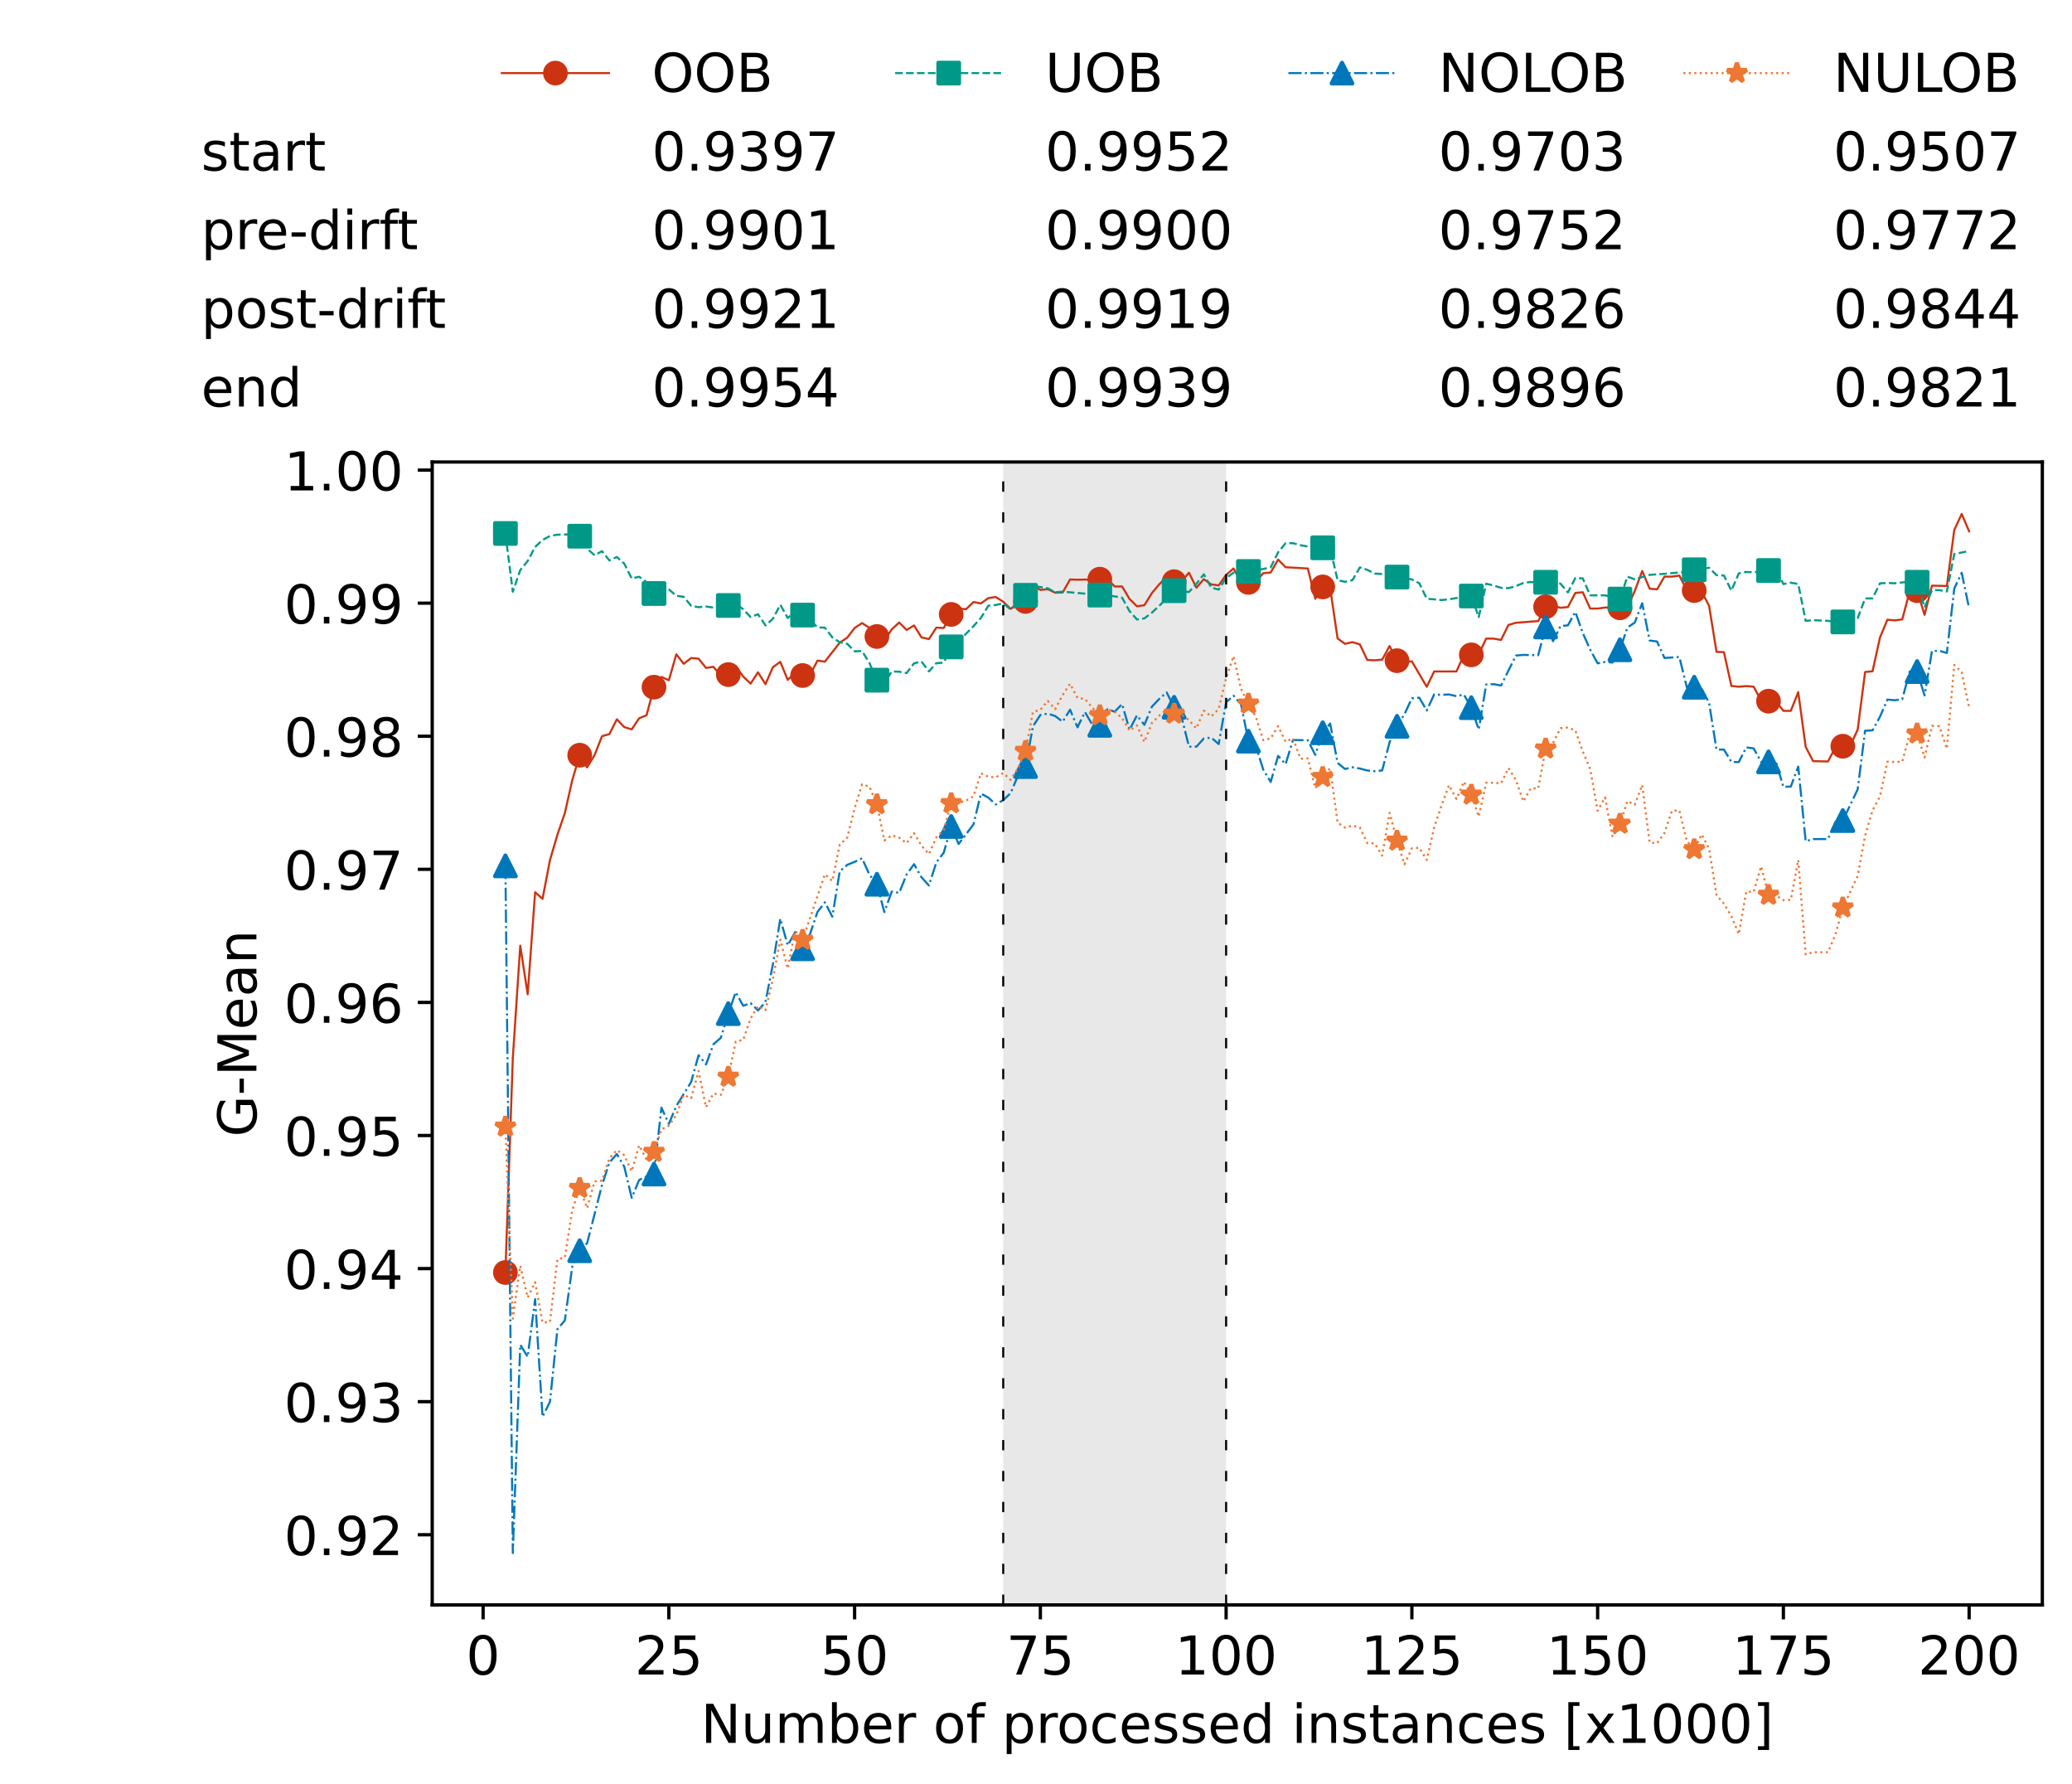<?xml version="1.0" encoding="utf-8" standalone="no"?>
<!DOCTYPE svg PUBLIC "-//W3C//DTD SVG 1.1//EN"
  "http://www.w3.org/Graphics/SVG/1.1/DTD/svg11.dtd">
<!-- Created with matplotlib (https://matplotlib.org/) -->
<svg height="432.615pt" version="1.1" viewBox="0 0 502.65 432.615" width="502.65pt" xmlns="http://www.w3.org/2000/svg" xmlns:xlink="http://www.w3.org/1999/xlink">
 <defs>
  <style type="text/css">*{stroke-linecap:butt;stroke-linejoin:round;}</style>
 </defs>
 <g id="figure_1">
  <g id="patch_1">
   <path d="M 0 432.615 
L 502.65 432.615 
L 502.65 0 
L 0 0 
z
" style="fill:#ffffff;"/>
  </g>
  <g id="axes_1">
   <g id="patch_2">
    <path d="M 104.85 389.252 
L 495.45 389.252 
L 495.45 112.052 
L 104.85 112.052 
z
" style="fill:#ffffff;"/>
   </g>
   <g id="patch_3">
    <path clip-path="url(#p0cdcff2f4a)" d="M 297.446 389.252 
L 297.446 112.052 
L 243.372 112.052 
L 243.372 389.252 
z
" style="fill:#d3d3d3;opacity:0.5;"/>
   </g>
   <g id="matplotlib.axis_1">
    <g id="xtick_1">
     <g id="line2d_1">
      <defs>
       <path d="M 0 0 
L 0 3.5 
" id="mf44f620b52" style="stroke:#000000;stroke-width:0.8;"/>
      </defs>
      <g>
       <use style="stroke:#000000;stroke-width:0.8;" x="117.197" xlink:href="#mf44f620b52" y="389.252"/>
      </g>
     </g>
     <g id="text_1">
      <!-- 0 -->
      <g transform="translate(113.061 406.13)scale(0.13 -0.13)">
       <defs>
        <path d="M 31.781 66.406 
Q 24.172 66.406 20.328 58.906 
Q 16.5 51.422 16.5 36.375 
Q 16.5 21.391 20.328 13.891 
Q 24.172 6.391 31.781 6.391 
Q 39.453 6.391 43.281 13.891 
Q 47.125 21.391 47.125 36.375 
Q 47.125 51.422 43.281 58.906 
Q 39.453 66.406 31.781 66.406 
z
M 31.781 74.219 
Q 44.047 74.219 50.516 64.516 
Q 56.984 54.828 56.984 36.375 
Q 56.984 17.969 50.516 8.266 
Q 44.047 -1.422 31.781 -1.422 
Q 19.531 -1.422 13.062 8.266 
Q 6.594 17.969 6.594 36.375 
Q 6.594 54.828 13.062 64.516 
Q 19.531 74.219 31.781 74.219 
z
" id="DejaVuSans-48"/>
       </defs>
       <use xlink:href="#DejaVuSans-48"/>
      </g>
     </g>
    </g>
    <g id="xtick_2">
     <g id="line2d_2">
      <g>
       <use style="stroke:#000000;stroke-width:0.8;" x="162.259" xlink:href="#mf44f620b52" y="389.252"/>
      </g>
     </g>
     <g id="text_2">
      <!-- 25 -->
      <g transform="translate(153.988 406.13)scale(0.13 -0.13)">
       <defs>
        <path d="M 19.188 8.297 
L 53.609 8.297 
L 53.609 0 
L 7.328 0 
L 7.328 8.297 
Q 12.938 14.109 22.625 23.891 
Q 32.328 33.688 34.812 36.531 
Q 39.547 41.844 41.422 45.531 
Q 43.312 49.219 43.312 52.781 
Q 43.312 58.594 39.234 62.25 
Q 35.156 65.922 28.609 65.922 
Q 23.969 65.922 18.812 64.312 
Q 13.672 62.703 7.812 59.422 
L 7.812 69.391 
Q 13.766 71.781 18.938 73 
Q 24.125 74.219 28.422 74.219 
Q 39.75 74.219 46.484 68.547 
Q 53.219 62.891 53.219 53.422 
Q 53.219 48.922 51.531 44.891 
Q 49.859 40.875 45.406 35.406 
Q 44.188 33.984 37.641 27.219 
Q 31.109 20.453 19.188 8.297 
z
" id="DejaVuSans-50"/>
        <path d="M 10.797 72.906 
L 49.516 72.906 
L 49.516 64.594 
L 19.828 64.594 
L 19.828 46.734 
Q 21.969 47.469 24.109 47.828 
Q 26.266 48.188 28.422 48.188 
Q 40.625 48.188 47.75 41.5 
Q 54.891 34.812 54.891 23.391 
Q 54.891 11.625 47.562 5.094 
Q 40.234 -1.422 26.906 -1.422 
Q 22.312 -1.422 17.547 -0.641 
Q 12.797 0.141 7.719 1.703 
L 7.719 11.625 
Q 12.109 9.234 16.797 8.062 
Q 21.484 6.891 26.703 6.891 
Q 35.156 6.891 40.078 11.328 
Q 45.016 15.766 45.016 23.391 
Q 45.016 31 40.078 35.438 
Q 35.156 39.891 26.703 39.891 
Q 22.75 39.891 18.812 39.016 
Q 14.891 38.141 10.797 36.281 
z
" id="DejaVuSans-53"/>
       </defs>
       <use xlink:href="#DejaVuSans-50"/>
       <use x="63.623" xlink:href="#DejaVuSans-53"/>
      </g>
     </g>
    </g>
    <g id="xtick_3">
     <g id="line2d_3">
      <g>
       <use style="stroke:#000000;stroke-width:0.8;" x="207.322" xlink:href="#mf44f620b52" y="389.252"/>
      </g>
     </g>
     <g id="text_3">
      <!-- 50 -->
      <g transform="translate(199.05 406.13)scale(0.13 -0.13)">
       <use xlink:href="#DejaVuSans-53"/>
       <use x="63.623" xlink:href="#DejaVuSans-48"/>
      </g>
     </g>
    </g>
    <g id="xtick_4">
     <g id="line2d_4">
      <g>
       <use style="stroke:#000000;stroke-width:0.8;" x="252.384" xlink:href="#mf44f620b52" y="389.252"/>
      </g>
     </g>
     <g id="text_4">
      <!-- 75 -->
      <g transform="translate(244.113 406.13)scale(0.13 -0.13)">
       <defs>
        <path d="M 8.203 72.906 
L 55.078 72.906 
L 55.078 68.703 
L 28.609 0 
L 18.312 0 
L 43.219 64.594 
L 8.203 64.594 
z
" id="DejaVuSans-55"/>
       </defs>
       <use xlink:href="#DejaVuSans-55"/>
       <use x="63.623" xlink:href="#DejaVuSans-53"/>
      </g>
     </g>
    </g>
    <g id="xtick_5">
     <g id="line2d_5">
      <g>
       <use style="stroke:#000000;stroke-width:0.8;" x="297.446" xlink:href="#mf44f620b52" y="389.252"/>
      </g>
     </g>
     <g id="text_5">
      <!-- 100 -->
      <g transform="translate(285.039 406.13)scale(0.13 -0.13)">
       <defs>
        <path d="M 12.406 8.297 
L 28.516 8.297 
L 28.516 63.922 
L 10.984 60.406 
L 10.984 69.391 
L 28.422 72.906 
L 38.281 72.906 
L 38.281 8.297 
L 54.391 8.297 
L 54.391 0 
L 12.406 0 
z
" id="DejaVuSans-49"/>
       </defs>
       <use xlink:href="#DejaVuSans-49"/>
       <use x="63.623" xlink:href="#DejaVuSans-48"/>
       <use x="127.246" xlink:href="#DejaVuSans-48"/>
      </g>
     </g>
    </g>
    <g id="xtick_6">
     <g id="line2d_6">
      <g>
       <use style="stroke:#000000;stroke-width:0.8;" x="342.509" xlink:href="#mf44f620b52" y="389.252"/>
      </g>
     </g>
     <g id="text_6">
      <!-- 125 -->
      <g transform="translate(330.102 406.13)scale(0.13 -0.13)">
       <use xlink:href="#DejaVuSans-49"/>
       <use x="63.623" xlink:href="#DejaVuSans-50"/>
       <use x="127.246" xlink:href="#DejaVuSans-53"/>
      </g>
     </g>
    </g>
    <g id="xtick_7">
     <g id="line2d_7">
      <g>
       <use style="stroke:#000000;stroke-width:0.8;" x="387.571" xlink:href="#mf44f620b52" y="389.252"/>
      </g>
     </g>
     <g id="text_7">
      <!-- 150 -->
      <g transform="translate(375.164 406.13)scale(0.13 -0.13)">
       <use xlink:href="#DejaVuSans-49"/>
       <use x="63.623" xlink:href="#DejaVuSans-53"/>
       <use x="127.246" xlink:href="#DejaVuSans-48"/>
      </g>
     </g>
    </g>
    <g id="xtick_8">
     <g id="line2d_8">
      <g>
       <use style="stroke:#000000;stroke-width:0.8;" x="432.633" xlink:href="#mf44f620b52" y="389.252"/>
      </g>
     </g>
     <g id="text_8">
      <!-- 175 -->
      <g transform="translate(420.226 406.13)scale(0.13 -0.13)">
       <use xlink:href="#DejaVuSans-49"/>
       <use x="63.623" xlink:href="#DejaVuSans-55"/>
       <use x="127.246" xlink:href="#DejaVuSans-53"/>
      </g>
     </g>
    </g>
    <g id="xtick_9">
     <g id="line2d_9">
      <g>
       <use style="stroke:#000000;stroke-width:0.8;" x="477.695" xlink:href="#mf44f620b52" y="389.252"/>
      </g>
     </g>
     <g id="text_9">
      <!-- 200 -->
      <g transform="translate(465.289 406.13)scale(0.13 -0.13)">
       <use xlink:href="#DejaVuSans-50"/>
       <use x="63.623" xlink:href="#DejaVuSans-48"/>
       <use x="127.246" xlink:href="#DejaVuSans-48"/>
      </g>
     </g>
    </g>
    <g id="text_10">
     <!-- Number of processed instances [x1000] -->
     <g transform="translate(170.025 422.711)scale(0.13 -0.13)">
      <defs>
       <path d="M 9.812 72.906 
L 23.094 72.906 
L 55.422 11.922 
L 55.422 72.906 
L 64.984 72.906 
L 64.984 0 
L 51.703 0 
L 19.391 60.984 
L 19.391 0 
L 9.812 0 
z
" id="DejaVuSans-78"/>
       <path d="M 8.5 21.578 
L 8.5 54.688 
L 17.484 54.688 
L 17.484 21.922 
Q 17.484 14.156 20.5 10.266 
Q 23.531 6.391 29.594 6.391 
Q 36.859 6.391 41.078 11.031 
Q 45.312 15.672 45.312 23.688 
L 45.312 54.688 
L 54.297 54.688 
L 54.297 0 
L 45.312 0 
L 45.312 8.406 
Q 42.047 3.422 37.719 1 
Q 33.406 -1.422 27.688 -1.422 
Q 18.266 -1.422 13.375 4.438 
Q 8.5 10.297 8.5 21.578 
z
M 31.109 56 
z
" id="DejaVuSans-117"/>
       <path d="M 52 44.188 
Q 55.375 50.25 60.062 53.125 
Q 64.75 56 71.094 56 
Q 79.641 56 84.281 50.016 
Q 88.922 44.047 88.922 33.016 
L 88.922 0 
L 79.891 0 
L 79.891 32.719 
Q 79.891 40.578 77.094 44.375 
Q 74.312 48.188 68.609 48.188 
Q 61.625 48.188 57.562 43.547 
Q 53.516 38.922 53.516 30.906 
L 53.516 0 
L 44.484 0 
L 44.484 32.719 
Q 44.484 40.625 41.703 44.406 
Q 38.922 48.188 33.109 48.188 
Q 26.219 48.188 22.156 43.531 
Q 18.109 38.875 18.109 30.906 
L 18.109 0 
L 9.078 0 
L 9.078 54.688 
L 18.109 54.688 
L 18.109 46.188 
Q 21.188 51.219 25.484 53.609 
Q 29.781 56 35.688 56 
Q 41.656 56 45.828 52.969 
Q 50 49.953 52 44.188 
z
" id="DejaVuSans-109"/>
       <path d="M 48.688 27.297 
Q 48.688 37.203 44.609 42.844 
Q 40.531 48.484 33.406 48.484 
Q 26.266 48.484 22.188 42.844 
Q 18.109 37.203 18.109 27.297 
Q 18.109 17.391 22.188 11.75 
Q 26.266 6.109 33.406 6.109 
Q 40.531 6.109 44.609 11.75 
Q 48.688 17.391 48.688 27.297 
z
M 18.109 46.391 
Q 20.953 51.266 25.266 53.625 
Q 29.594 56 35.594 56 
Q 45.562 56 51.781 48.094 
Q 58.016 40.188 58.016 27.297 
Q 58.016 14.406 51.781 6.484 
Q 45.562 -1.422 35.594 -1.422 
Q 29.594 -1.422 25.266 0.953 
Q 20.953 3.328 18.109 8.203 
L 18.109 0 
L 9.078 0 
L 9.078 75.984 
L 18.109 75.984 
z
" id="DejaVuSans-98"/>
       <path d="M 56.203 29.594 
L 56.203 25.203 
L 14.891 25.203 
Q 15.484 15.922 20.484 11.062 
Q 25.484 6.203 34.422 6.203 
Q 39.594 6.203 44.453 7.469 
Q 49.312 8.734 54.109 11.281 
L 54.109 2.781 
Q 49.266 0.734 44.188 -0.344 
Q 39.109 -1.422 33.891 -1.422 
Q 20.797 -1.422 13.156 6.188 
Q 5.516 13.812 5.516 26.812 
Q 5.516 40.234 12.766 48.109 
Q 20.016 56 32.328 56 
Q 43.359 56 49.781 48.891 
Q 56.203 41.797 56.203 29.594 
z
M 47.219 32.234 
Q 47.125 39.594 43.094 43.984 
Q 39.062 48.391 32.422 48.391 
Q 24.906 48.391 20.391 44.141 
Q 15.875 39.891 15.188 32.172 
z
" id="DejaVuSans-101"/>
       <path d="M 41.109 46.297 
Q 39.594 47.172 37.812 47.578 
Q 36.031 48 33.891 48 
Q 26.266 48 22.188 43.047 
Q 18.109 38.094 18.109 28.812 
L 18.109 0 
L 9.078 0 
L 9.078 54.688 
L 18.109 54.688 
L 18.109 46.188 
Q 20.953 51.172 25.484 53.578 
Q 30.031 56 36.531 56 
Q 37.453 56 38.578 55.875 
Q 39.703 55.766 41.062 55.516 
z
" id="DejaVuSans-114"/>
       <path id="DejaVuSans-32"/>
       <path d="M 30.609 48.391 
Q 23.391 48.391 19.188 42.75 
Q 14.984 37.109 14.984 27.297 
Q 14.984 17.484 19.156 11.844 
Q 23.344 6.203 30.609 6.203 
Q 37.797 6.203 41.984 11.859 
Q 46.188 17.531 46.188 27.297 
Q 46.188 37.016 41.984 42.703 
Q 37.797 48.391 30.609 48.391 
z
M 30.609 56 
Q 42.328 56 49.016 48.375 
Q 55.719 40.766 55.719 27.297 
Q 55.719 13.875 49.016 6.219 
Q 42.328 -1.422 30.609 -1.422 
Q 18.844 -1.422 12.172 6.219 
Q 5.516 13.875 5.516 27.297 
Q 5.516 40.766 12.172 48.375 
Q 18.844 56 30.609 56 
z
" id="DejaVuSans-111"/>
       <path d="M 37.109 75.984 
L 37.109 68.5 
L 28.516 68.5 
Q 23.688 68.5 21.797 66.547 
Q 19.922 64.594 19.922 59.516 
L 19.922 54.688 
L 34.719 54.688 
L 34.719 47.703 
L 19.922 47.703 
L 19.922 0 
L 10.891 0 
L 10.891 47.703 
L 2.297 47.703 
L 2.297 54.688 
L 10.891 54.688 
L 10.891 58.5 
Q 10.891 67.625 15.141 71.797 
Q 19.391 75.984 28.609 75.984 
z
" id="DejaVuSans-102"/>
       <path d="M 18.109 8.203 
L 18.109 -20.797 
L 9.078 -20.797 
L 9.078 54.688 
L 18.109 54.688 
L 18.109 46.391 
Q 20.953 51.266 25.266 53.625 
Q 29.594 56 35.594 56 
Q 45.562 56 51.781 48.094 
Q 58.016 40.188 58.016 27.297 
Q 58.016 14.406 51.781 6.484 
Q 45.562 -1.422 35.594 -1.422 
Q 29.594 -1.422 25.266 0.953 
Q 20.953 3.328 18.109 8.203 
z
M 48.688 27.297 
Q 48.688 37.203 44.609 42.844 
Q 40.531 48.484 33.406 48.484 
Q 26.266 48.484 22.188 42.844 
Q 18.109 37.203 18.109 27.297 
Q 18.109 17.391 22.188 11.75 
Q 26.266 6.109 33.406 6.109 
Q 40.531 6.109 44.609 11.75 
Q 48.688 17.391 48.688 27.297 
z
" id="DejaVuSans-112"/>
       <path d="M 48.781 52.594 
L 48.781 44.188 
Q 44.969 46.297 41.141 47.344 
Q 37.312 48.391 33.406 48.391 
Q 24.656 48.391 19.812 42.844 
Q 14.984 37.312 14.984 27.297 
Q 14.984 17.281 19.812 11.734 
Q 24.656 6.203 33.406 6.203 
Q 37.312 6.203 41.141 7.25 
Q 44.969 8.297 48.781 10.406 
L 48.781 2.094 
Q 45.016 0.344 40.984 -0.531 
Q 36.969 -1.422 32.422 -1.422 
Q 20.062 -1.422 12.781 6.344 
Q 5.516 14.109 5.516 27.297 
Q 5.516 40.672 12.859 48.328 
Q 20.219 56 33.016 56 
Q 37.156 56 41.109 55.141 
Q 45.062 54.297 48.781 52.594 
z
" id="DejaVuSans-99"/>
       <path d="M 44.281 53.078 
L 44.281 44.578 
Q 40.484 46.531 36.375 47.5 
Q 32.281 48.484 27.875 48.484 
Q 21.188 48.484 17.844 46.438 
Q 14.5 44.391 14.5 40.281 
Q 14.5 37.156 16.891 35.375 
Q 19.281 33.594 26.516 31.984 
L 29.594 31.297 
Q 39.156 29.25 43.188 25.516 
Q 47.219 21.781 47.219 15.094 
Q 47.219 7.469 41.188 3.016 
Q 35.156 -1.422 24.609 -1.422 
Q 20.219 -1.422 15.453 -0.562 
Q 10.688 0.297 5.422 2 
L 5.422 11.281 
Q 10.406 8.688 15.234 7.391 
Q 20.062 6.109 24.812 6.109 
Q 31.156 6.109 34.562 8.281 
Q 37.984 10.453 37.984 14.406 
Q 37.984 18.062 35.516 20.016 
Q 33.062 21.969 24.703 23.781 
L 21.578 24.516 
Q 13.234 26.266 9.516 29.906 
Q 5.812 33.547 5.812 39.891 
Q 5.812 47.609 11.281 51.797 
Q 16.75 56 26.812 56 
Q 31.781 56 36.172 55.266 
Q 40.578 54.547 44.281 53.078 
z
" id="DejaVuSans-115"/>
       <path d="M 45.406 46.391 
L 45.406 75.984 
L 54.391 75.984 
L 54.391 0 
L 45.406 0 
L 45.406 8.203 
Q 42.578 3.328 38.25 0.953 
Q 33.938 -1.422 27.875 -1.422 
Q 17.969 -1.422 11.734 6.484 
Q 5.516 14.406 5.516 27.297 
Q 5.516 40.188 11.734 48.094 
Q 17.969 56 27.875 56 
Q 33.938 56 38.25 53.625 
Q 42.578 51.266 45.406 46.391 
z
M 14.797 27.297 
Q 14.797 17.391 18.875 11.75 
Q 22.953 6.109 30.078 6.109 
Q 37.203 6.109 41.297 11.75 
Q 45.406 17.391 45.406 27.297 
Q 45.406 37.203 41.297 42.844 
Q 37.203 48.484 30.078 48.484 
Q 22.953 48.484 18.875 42.844 
Q 14.797 37.203 14.797 27.297 
z
" id="DejaVuSans-100"/>
       <path d="M 9.422 54.688 
L 18.406 54.688 
L 18.406 0 
L 9.422 0 
z
M 9.422 75.984 
L 18.406 75.984 
L 18.406 64.594 
L 9.422 64.594 
z
" id="DejaVuSans-105"/>
       <path d="M 54.891 33.016 
L 54.891 0 
L 45.906 0 
L 45.906 32.719 
Q 45.906 40.484 42.875 44.328 
Q 39.844 48.188 33.797 48.188 
Q 26.516 48.188 22.312 43.547 
Q 18.109 38.922 18.109 30.906 
L 18.109 0 
L 9.078 0 
L 9.078 54.688 
L 18.109 54.688 
L 18.109 46.188 
Q 21.344 51.125 25.703 53.562 
Q 30.078 56 35.797 56 
Q 45.219 56 50.047 50.172 
Q 54.891 44.344 54.891 33.016 
z
" id="DejaVuSans-110"/>
       <path d="M 18.312 70.219 
L 18.312 54.688 
L 36.812 54.688 
L 36.812 47.703 
L 18.312 47.703 
L 18.312 18.016 
Q 18.312 11.328 20.141 9.422 
Q 21.969 7.516 27.594 7.516 
L 36.812 7.516 
L 36.812 0 
L 27.594 0 
Q 17.188 0 13.234 3.875 
Q 9.281 7.766 9.281 18.016 
L 9.281 47.703 
L 2.688 47.703 
L 2.688 54.688 
L 9.281 54.688 
L 9.281 70.219 
z
" id="DejaVuSans-116"/>
       <path d="M 34.281 27.484 
Q 23.391 27.484 19.188 25 
Q 14.984 22.516 14.984 16.5 
Q 14.984 11.719 18.141 8.906 
Q 21.297 6.109 26.703 6.109 
Q 34.188 6.109 38.703 11.406 
Q 43.219 16.703 43.219 25.484 
L 43.219 27.484 
z
M 52.203 31.203 
L 52.203 0 
L 43.219 0 
L 43.219 8.297 
Q 40.141 3.328 35.547 0.953 
Q 30.953 -1.422 24.312 -1.422 
Q 15.922 -1.422 10.953 3.297 
Q 6 8.016 6 15.922 
Q 6 25.141 12.172 29.828 
Q 18.359 34.516 30.609 34.516 
L 43.219 34.516 
L 43.219 35.406 
Q 43.219 41.609 39.141 45 
Q 35.062 48.391 27.688 48.391 
Q 23 48.391 18.547 47.266 
Q 14.109 46.141 10.016 43.891 
L 10.016 52.203 
Q 14.938 54.109 19.578 55.047 
Q 24.219 56 28.609 56 
Q 40.484 56 46.344 49.844 
Q 52.203 43.703 52.203 31.203 
z
" id="DejaVuSans-97"/>
       <path d="M 8.594 75.984 
L 29.297 75.984 
L 29.297 69 
L 17.578 69 
L 17.578 -6.203 
L 29.297 -6.203 
L 29.297 -13.188 
L 8.594 -13.188 
z
" id="DejaVuSans-91"/>
       <path d="M 54.891 54.688 
L 35.109 28.078 
L 55.906 0 
L 45.312 0 
L 29.391 21.484 
L 13.484 0 
L 2.875 0 
L 24.125 28.609 
L 4.688 54.688 
L 15.281 54.688 
L 29.781 35.203 
L 44.281 54.688 
z
" id="DejaVuSans-120"/>
       <path d="M 30.422 75.984 
L 30.422 -13.188 
L 9.719 -13.188 
L 9.719 -6.203 
L 21.391 -6.203 
L 21.391 69 
L 9.719 69 
L 9.719 75.984 
z
" id="DejaVuSans-93"/>
      </defs>
      <use xlink:href="#DejaVuSans-78"/>
      <use x="74.805" xlink:href="#DejaVuSans-117"/>
      <use x="138.184" xlink:href="#DejaVuSans-109"/>
      <use x="235.596" xlink:href="#DejaVuSans-98"/>
      <use x="299.072" xlink:href="#DejaVuSans-101"/>
      <use x="360.596" xlink:href="#DejaVuSans-114"/>
      <use x="401.709" xlink:href="#DejaVuSans-32"/>
      <use x="433.496" xlink:href="#DejaVuSans-111"/>
      <use x="494.678" xlink:href="#DejaVuSans-102"/>
      <use x="529.883" xlink:href="#DejaVuSans-32"/>
      <use x="561.67" xlink:href="#DejaVuSans-112"/>
      <use x="625.146" xlink:href="#DejaVuSans-114"/>
      <use x="664.01" xlink:href="#DejaVuSans-111"/>
      <use x="725.191" xlink:href="#DejaVuSans-99"/>
      <use x="780.172" xlink:href="#DejaVuSans-101"/>
      <use x="841.695" xlink:href="#DejaVuSans-115"/>
      <use x="893.795" xlink:href="#DejaVuSans-115"/>
      <use x="945.895" xlink:href="#DejaVuSans-101"/>
      <use x="1007.418" xlink:href="#DejaVuSans-100"/>
      <use x="1070.895" xlink:href="#DejaVuSans-32"/>
      <use x="1102.682" xlink:href="#DejaVuSans-105"/>
      <use x="1130.465" xlink:href="#DejaVuSans-110"/>
      <use x="1193.844" xlink:href="#DejaVuSans-115"/>
      <use x="1245.943" xlink:href="#DejaVuSans-116"/>
      <use x="1285.152" xlink:href="#DejaVuSans-97"/>
      <use x="1346.432" xlink:href="#DejaVuSans-110"/>
      <use x="1409.811" xlink:href="#DejaVuSans-99"/>
      <use x="1464.791" xlink:href="#DejaVuSans-101"/>
      <use x="1526.314" xlink:href="#DejaVuSans-115"/>
      <use x="1578.414" xlink:href="#DejaVuSans-32"/>
      <use x="1610.201" xlink:href="#DejaVuSans-91"/>
      <use x="1649.215" xlink:href="#DejaVuSans-120"/>
      <use x="1708.395" xlink:href="#DejaVuSans-49"/>
      <use x="1772.018" xlink:href="#DejaVuSans-48"/>
      <use x="1835.641" xlink:href="#DejaVuSans-48"/>
      <use x="1899.264" xlink:href="#DejaVuSans-48"/>
      <use x="1962.887" xlink:href="#DejaVuSans-93"/>
     </g>
    </g>
   </g>
   <g id="matplotlib.axis_2">
    <g id="ytick_1">
     <g id="line2d_10">
      <defs>
       <path d="M 0 0 
L -3.5 0 
" id="m1ce37f14d9" style="stroke:#000000;stroke-width:0.8;"/>
      </defs>
      <g>
       <use style="stroke:#000000;stroke-width:0.8;" x="104.85" xlink:href="#m1ce37f14d9" y="372.229"/>
      </g>
     </g>
     <g id="text_11">
      <!-- 0.92 -->
      <g transform="translate(68.905 377.168)scale(0.13 -0.13)">
       <defs>
        <path d="M 10.688 12.406 
L 21 12.406 
L 21 0 
L 10.688 0 
z
" id="DejaVuSans-46"/>
        <path d="M 10.984 1.516 
L 10.984 10.5 
Q 14.703 8.734 18.5 7.812 
Q 22.312 6.891 25.984 6.891 
Q 35.75 6.891 40.891 13.453 
Q 46.047 20.016 46.781 33.406 
Q 43.953 29.203 39.594 26.953 
Q 35.25 24.703 29.984 24.703 
Q 19.047 24.703 12.672 31.312 
Q 6.297 37.938 6.297 49.422 
Q 6.297 60.641 12.938 67.422 
Q 19.578 74.219 30.609 74.219 
Q 43.266 74.219 49.922 64.516 
Q 56.594 54.828 56.594 36.375 
Q 56.594 19.141 48.406 8.859 
Q 40.234 -1.422 26.422 -1.422 
Q 22.703 -1.422 18.891 -0.688 
Q 15.094 0.047 10.984 1.516 
z
M 30.609 32.422 
Q 37.25 32.422 41.125 36.953 
Q 45.016 41.5 45.016 49.422 
Q 45.016 57.281 41.125 61.844 
Q 37.25 66.406 30.609 66.406 
Q 23.969 66.406 20.094 61.844 
Q 16.219 57.281 16.219 49.422 
Q 16.219 41.5 20.094 36.953 
Q 23.969 32.422 30.609 32.422 
z
" id="DejaVuSans-57"/>
       </defs>
       <use xlink:href="#DejaVuSans-48"/>
       <use x="63.623" xlink:href="#DejaVuSans-46"/>
       <use x="95.41" xlink:href="#DejaVuSans-57"/>
       <use x="159.033" xlink:href="#DejaVuSans-50"/>
      </g>
     </g>
    </g>
    <g id="ytick_2">
     <g id="line2d_11">
      <g>
       <use style="stroke:#000000;stroke-width:0.8;" x="104.85" xlink:href="#m1ce37f14d9" y="339.951"/>
      </g>
     </g>
     <g id="text_12">
      <!-- 0.93 -->
      <g transform="translate(68.905 344.89)scale(0.13 -0.13)">
       <defs>
        <path d="M 40.578 39.312 
Q 47.656 37.797 51.625 33 
Q 55.609 28.219 55.609 21.188 
Q 55.609 10.406 48.188 4.484 
Q 40.766 -1.422 27.094 -1.422 
Q 22.516 -1.422 17.656 -0.516 
Q 12.797 0.391 7.625 2.203 
L 7.625 11.719 
Q 11.719 9.328 16.594 8.109 
Q 21.484 6.891 26.812 6.891 
Q 36.078 6.891 40.938 10.547 
Q 45.797 14.203 45.797 21.188 
Q 45.797 27.641 41.281 31.266 
Q 36.766 34.906 28.719 34.906 
L 20.219 34.906 
L 20.219 43.016 
L 29.109 43.016 
Q 36.375 43.016 40.234 45.922 
Q 44.094 48.828 44.094 54.297 
Q 44.094 59.906 40.109 62.906 
Q 36.141 65.922 28.719 65.922 
Q 24.656 65.922 20.016 65.031 
Q 15.375 64.156 9.812 62.312 
L 9.812 71.094 
Q 15.438 72.656 20.344 73.438 
Q 25.25 74.219 29.594 74.219 
Q 40.828 74.219 47.359 69.109 
Q 53.906 64.016 53.906 55.328 
Q 53.906 49.266 50.438 45.094 
Q 46.969 40.922 40.578 39.312 
z
" id="DejaVuSans-51"/>
       </defs>
       <use xlink:href="#DejaVuSans-48"/>
       <use x="63.623" xlink:href="#DejaVuSans-46"/>
       <use x="95.41" xlink:href="#DejaVuSans-57"/>
       <use x="159.033" xlink:href="#DejaVuSans-51"/>
      </g>
     </g>
    </g>
    <g id="ytick_3">
     <g id="line2d_12">
      <g>
       <use style="stroke:#000000;stroke-width:0.8;" x="104.85" xlink:href="#m1ce37f14d9" y="307.674"/>
      </g>
     </g>
     <g id="text_13">
      <!-- 0.94 -->
      <g transform="translate(68.905 312.613)scale(0.13 -0.13)">
       <defs>
        <path d="M 37.797 64.312 
L 12.891 25.391 
L 37.797 25.391 
z
M 35.203 72.906 
L 47.609 72.906 
L 47.609 25.391 
L 58.016 25.391 
L 58.016 17.188 
L 47.609 17.188 
L 47.609 0 
L 37.797 0 
L 37.797 17.188 
L 4.891 17.188 
L 4.891 26.703 
z
" id="DejaVuSans-52"/>
       </defs>
       <use xlink:href="#DejaVuSans-48"/>
       <use x="63.623" xlink:href="#DejaVuSans-46"/>
       <use x="95.41" xlink:href="#DejaVuSans-57"/>
       <use x="159.033" xlink:href="#DejaVuSans-52"/>
      </g>
     </g>
    </g>
    <g id="ytick_4">
     <g id="line2d_13">
      <g>
       <use style="stroke:#000000;stroke-width:0.8;" x="104.85" xlink:href="#m1ce37f14d9" y="275.396"/>
      </g>
     </g>
     <g id="text_14">
      <!-- 0.95 -->
      <g transform="translate(68.905 280.335)scale(0.13 -0.13)">
       <use xlink:href="#DejaVuSans-48"/>
       <use x="63.623" xlink:href="#DejaVuSans-46"/>
       <use x="95.41" xlink:href="#DejaVuSans-57"/>
       <use x="159.033" xlink:href="#DejaVuSans-53"/>
      </g>
     </g>
    </g>
    <g id="ytick_5">
     <g id="line2d_14">
      <g>
       <use style="stroke:#000000;stroke-width:0.8;" x="104.85" xlink:href="#m1ce37f14d9" y="243.118"/>
      </g>
     </g>
     <g id="text_15">
      <!-- 0.96 -->
      <g transform="translate(68.905 248.057)scale(0.13 -0.13)">
       <defs>
        <path d="M 33.016 40.375 
Q 26.375 40.375 22.484 35.828 
Q 18.609 31.297 18.609 23.391 
Q 18.609 15.531 22.484 10.953 
Q 26.375 6.391 33.016 6.391 
Q 39.656 6.391 43.531 10.953 
Q 47.406 15.531 47.406 23.391 
Q 47.406 31.297 43.531 35.828 
Q 39.656 40.375 33.016 40.375 
z
M 52.594 71.297 
L 52.594 62.312 
Q 48.875 64.062 45.094 64.984 
Q 41.312 65.922 37.594 65.922 
Q 27.828 65.922 22.672 59.328 
Q 17.531 52.734 16.797 39.406 
Q 19.672 43.656 24.016 45.922 
Q 28.375 48.188 33.594 48.188 
Q 44.578 48.188 50.953 41.516 
Q 57.328 34.859 57.328 23.391 
Q 57.328 12.156 50.688 5.359 
Q 44.047 -1.422 33.016 -1.422 
Q 20.359 -1.422 13.672 8.266 
Q 6.984 17.969 6.984 36.375 
Q 6.984 53.656 15.188 63.938 
Q 23.391 74.219 37.203 74.219 
Q 40.922 74.219 44.703 73.484 
Q 48.484 72.75 52.594 71.297 
z
" id="DejaVuSans-54"/>
       </defs>
       <use xlink:href="#DejaVuSans-48"/>
       <use x="63.623" xlink:href="#DejaVuSans-46"/>
       <use x="95.41" xlink:href="#DejaVuSans-57"/>
       <use x="159.033" xlink:href="#DejaVuSans-54"/>
      </g>
     </g>
    </g>
    <g id="ytick_6">
     <g id="line2d_15">
      <g>
       <use style="stroke:#000000;stroke-width:0.8;" x="104.85" xlink:href="#m1ce37f14d9" y="210.84"/>
      </g>
     </g>
     <g id="text_16">
      <!-- 0.97 -->
      <g transform="translate(68.905 215.779)scale(0.13 -0.13)">
       <use xlink:href="#DejaVuSans-48"/>
       <use x="63.623" xlink:href="#DejaVuSans-46"/>
       <use x="95.41" xlink:href="#DejaVuSans-57"/>
       <use x="159.033" xlink:href="#DejaVuSans-55"/>
      </g>
     </g>
    </g>
    <g id="ytick_7">
     <g id="line2d_16">
      <g>
       <use style="stroke:#000000;stroke-width:0.8;" x="104.85" xlink:href="#m1ce37f14d9" y="178.562"/>
      </g>
     </g>
     <g id="text_17">
      <!-- 0.98 -->
      <g transform="translate(68.905 183.501)scale(0.13 -0.13)">
       <defs>
        <path d="M 31.781 34.625 
Q 24.75 34.625 20.719 30.859 
Q 16.703 27.094 16.703 20.516 
Q 16.703 13.922 20.719 10.156 
Q 24.75 6.391 31.781 6.391 
Q 38.812 6.391 42.859 10.172 
Q 46.922 13.969 46.922 20.516 
Q 46.922 27.094 42.891 30.859 
Q 38.875 34.625 31.781 34.625 
z
M 21.922 38.812 
Q 15.578 40.375 12.031 44.719 
Q 8.5 49.078 8.5 55.328 
Q 8.5 64.062 14.719 69.141 
Q 20.953 74.219 31.781 74.219 
Q 42.672 74.219 48.875 69.141 
Q 55.078 64.062 55.078 55.328 
Q 55.078 49.078 51.531 44.719 
Q 48 40.375 41.703 38.812 
Q 48.828 37.156 52.797 32.312 
Q 56.781 27.484 56.781 20.516 
Q 56.781 9.906 50.312 4.234 
Q 43.844 -1.422 31.781 -1.422 
Q 19.734 -1.422 13.25 4.234 
Q 6.781 9.906 6.781 20.516 
Q 6.781 27.484 10.781 32.312 
Q 14.797 37.156 21.922 38.812 
z
M 18.312 54.391 
Q 18.312 48.734 21.844 45.562 
Q 25.391 42.391 31.781 42.391 
Q 38.141 42.391 41.719 45.562 
Q 45.312 48.734 45.312 54.391 
Q 45.312 60.062 41.719 63.234 
Q 38.141 66.406 31.781 66.406 
Q 25.391 66.406 21.844 63.234 
Q 18.312 60.062 18.312 54.391 
z
" id="DejaVuSans-56"/>
       </defs>
       <use xlink:href="#DejaVuSans-48"/>
       <use x="63.623" xlink:href="#DejaVuSans-46"/>
       <use x="95.41" xlink:href="#DejaVuSans-57"/>
       <use x="159.033" xlink:href="#DejaVuSans-56"/>
      </g>
     </g>
    </g>
    <g id="ytick_8">
     <g id="line2d_17">
      <g>
       <use style="stroke:#000000;stroke-width:0.8;" x="104.85" xlink:href="#m1ce37f14d9" y="146.284"/>
      </g>
     </g>
     <g id="text_18">
      <!-- 0.99 -->
      <g transform="translate(68.905 151.223)scale(0.13 -0.13)">
       <use xlink:href="#DejaVuSans-48"/>
       <use x="63.623" xlink:href="#DejaVuSans-46"/>
       <use x="95.41" xlink:href="#DejaVuSans-57"/>
       <use x="159.033" xlink:href="#DejaVuSans-57"/>
      </g>
     </g>
    </g>
    <g id="ytick_9">
     <g id="line2d_18">
      <g>
       <use style="stroke:#000000;stroke-width:0.8;" x="104.85" xlink:href="#m1ce37f14d9" y="114.007"/>
      </g>
     </g>
     <g id="text_19">
      <!-- 1.00 -->
      <g transform="translate(68.905 118.946)scale(0.13 -0.13)">
       <use xlink:href="#DejaVuSans-49"/>
       <use x="63.623" xlink:href="#DejaVuSans-46"/>
       <use x="95.41" xlink:href="#DejaVuSans-48"/>
       <use x="159.033" xlink:href="#DejaVuSans-48"/>
      </g>
     </g>
    </g>
    <g id="text_20">
     <!-- G-Mean -->
     <g transform="translate(62.201 275.744)rotate(-90)scale(0.13 -0.13)">
      <defs>
       <path d="M 59.516 10.406 
L 59.516 29.984 
L 43.406 29.984 
L 43.406 38.094 
L 69.281 38.094 
L 69.281 6.781 
Q 63.578 2.734 56.688 0.656 
Q 49.812 -1.422 42 -1.422 
Q 24.906 -1.422 15.25 8.562 
Q 5.609 18.562 5.609 36.375 
Q 5.609 54.25 15.25 64.234 
Q 24.906 74.219 42 74.219 
Q 49.125 74.219 55.547 72.453 
Q 61.969 70.703 67.391 67.281 
L 67.391 56.781 
Q 61.922 61.422 55.766 63.766 
Q 49.609 66.109 42.828 66.109 
Q 29.438 66.109 22.719 58.641 
Q 16.016 51.172 16.016 36.375 
Q 16.016 21.625 22.719 14.156 
Q 29.438 6.688 42.828 6.688 
Q 48.047 6.688 52.141 7.594 
Q 56.25 8.5 59.516 10.406 
z
" id="DejaVuSans-71"/>
       <path d="M 4.891 31.391 
L 31.203 31.391 
L 31.203 23.391 
L 4.891 23.391 
z
" id="DejaVuSans-45"/>
       <path d="M 9.812 72.906 
L 24.516 72.906 
L 43.109 23.297 
L 61.812 72.906 
L 76.516 72.906 
L 76.516 0 
L 66.891 0 
L 66.891 64.016 
L 48.094 14.016 
L 38.188 14.016 
L 19.391 64.016 
L 19.391 0 
L 9.812 0 
z
" id="DejaVuSans-77"/>
      </defs>
      <use xlink:href="#DejaVuSans-71"/>
      <use x="77.49" xlink:href="#DejaVuSans-45"/>
      <use x="113.574" xlink:href="#DejaVuSans-77"/>
      <use x="199.854" xlink:href="#DejaVuSans-101"/>
      <use x="261.377" xlink:href="#DejaVuSans-97"/>
      <use x="322.656" xlink:href="#DejaVuSans-110"/>
     </g>
    </g>
   </g>
   <g id="line2d_19"/>
   <g id="line2d_20"/>
   <g id="line2d_21"/>
   <g id="line2d_22"/>
   <g id="line2d_23"/>
   <g id="line2d_24">
    <path clip-path="url(#p0cdcff2f4a)" d="M 122.605 308.624 
L 124.407 256.537 
L 126.21 229.364 
L 128.012 241.155 
L 129.815 216.402 
L 131.617 217.993 
L 133.419 208.587 
L 135.222 202.463 
L 137.024 197.199 
L 138.827 189.218 
L 140.629 183.159 
L 142.432 186.115 
L 144.234 183.139 
L 146.037 178.561 
L 147.839 178.039 
L 149.642 174.456 
L 151.444 176.347 
L 153.247 176.899 
L 155.049 174.208 
L 156.852 173.46 
L 158.654 166.664 
L 160.457 164.168 
L 162.259 164.992 
L 164.062 158.69 
L 165.864 160.989 
L 167.667 159.599 
L 169.469 159.745 
L 171.272 161.986 
L 173.074 161.731 
L 174.877 163.867 
L 176.679 163.61 
L 178.482 161.538 
L 180.284 164.078 
L 182.087 165.807 
L 183.889 163.056 
L 185.692 165.934 
L 187.494 161.818 
L 189.297 160.517 
L 191.099 164.895 
L 192.902 163.136 
L 194.704 163.837 
L 196.507 163.679 
L 198.309 160.226 
L 200.112 160.47 
L 203.717 155.861 
L 205.519 154.66 
L 207.322 152.318 
L 209.124 151.116 
L 210.927 152.276 
L 212.729 154.371 
L 214.532 155.339 
L 216.334 152.63 
L 218.137 150.986 
L 219.939 152.781 
L 221.742 151.695 
L 223.544 154.591 
L 225.347 155.001 
L 227.149 152.218 
L 228.952 152.31 
L 230.754 149.014 
L 232.557 147.574 
L 234.359 147.751 
L 236.162 146.021 
L 237.964 146.359 
L 239.767 145.055 
L 241.569 144.796 
L 243.372 145.942 
L 245.174 147.675 
L 246.976 146.285 
L 248.779 145.862 
L 250.581 141.986 
L 252.384 143.072 
L 254.186 142.904 
L 255.989 143.745 
L 257.791 143.693 
L 259.594 140.537 
L 261.396 140.607 
L 263.199 140.562 
L 265.001 140.637 
L 268.606 140.376 
L 270.409 142.246 
L 272.211 142.239 
L 274.014 145.273 
L 275.816 147.043 
L 277.619 146.786 
L 279.421 143.875 
L 281.224 141.712 
L 283.026 139.969 
L 284.829 141.079 
L 286.631 140.994 
L 288.434 138.903 
L 290.236 142.537 
L 292.039 140.472 
L 293.841 141.738 
L 295.644 141.982 
L 297.446 139.437 
L 299.249 137.869 
L 301.051 141.165 
L 302.854 141.244 
L 304.656 141.072 
L 306.459 139.016 
L 308.261 138.851 
L 310.064 135.718 
L 311.866 137.567 
L 317.274 137.882 
L 319.076 145.216 
L 320.879 142.346 
L 322.681 142.593 
L 324.484 154.844 
L 326.286 156.148 
L 328.089 155.741 
L 329.891 156.283 
L 331.694 160.062 
L 333.496 160.145 
L 335.299 159.989 
L 337.101 156.683 
L 338.904 160.239 
L 340.706 160.567 
L 342.509 160.402 
L 346.114 166.566 
L 347.916 162.848 
L 353.324 162.855 
L 355.126 158.828 
L 356.928 158.829 
L 358.731 158.66 
L 360.533 154.882 
L 362.336 154.882 
L 364.138 155.213 
L 365.941 151.574 
L 367.743 151.046 
L 373.151 150.63 
L 374.953 147.156 
L 376.756 146.91 
L 378.558 147.407 
L 380.361 147.225 
L 382.163 143.804 
L 383.966 143.639 
L 385.768 147.6 
L 387.571 147.603 
L 389.373 147.353 
L 394.781 147.334 
L 396.583 143.343 
L 398.386 138.483 
L 400.188 142.77 
L 401.991 142.935 
L 403.793 139.847 
L 405.596 139.849 
L 407.398 139.6 
L 409.201 143.139 
L 411.003 143.225 
L 412.806 143.472 
L 414.608 146.922 
L 416.411 158.089 
L 418.213 158.173 
L 420.016 166.361 
L 421.818 166.557 
L 423.621 166.392 
L 425.423 166.556 
L 427.226 169.895 
L 429.028 170.058 
L 430.831 170.057 
L 432.633 172.414 
L 434.436 172.412 
L 436.238 167.874 
L 438.041 181.13 
L 439.843 184.6 
L 443.448 184.684 
L 445.251 181.315 
L 447.053 180.983 
L 448.856 180.899 
L 450.658 176.952 
L 452.461 162.98 
L 454.263 162.813 
L 456.066 154.625 
L 457.868 150.301 
L 459.671 150.467 
L 461.473 150.218 
L 463.276 143.422 
L 465.078 143.259 
L 466.881 149.124 
L 468.683 142.038 
L 472.288 142.12 
L 474.09 128.537 
L 475.893 124.652 
L 477.695 128.869 
L 477.695 128.869 
" style="fill:none;stroke:#cc3311;stroke-linecap:square;stroke-width:0.5;"/>
    <defs>
     <path d="M 0 2.5 
C 0.663 2.5 1.299 2.237 1.768 1.768 
C 2.237 1.299 2.5 0.663 2.5 0 
C 2.5 -0.663 2.237 -1.299 1.768 -1.768 
C 1.299 -2.237 0.663 -2.5 0 -2.5 
C -0.663 -2.5 -1.299 -2.237 -1.768 -1.768 
C -2.237 -1.299 -2.5 -0.663 -2.5 0 
C -2.5 0.663 -2.237 1.299 -1.768 1.768 
C -1.299 2.237 -0.663 2.5 0 2.5 
z
" id="m4ab8632a2f" style="stroke:#cc3311;"/>
    </defs>
    <g clip-path="url(#p0cdcff2f4a)">
     <use style="fill:#cc3311;stroke:#cc3311;" x="122.605" xlink:href="#m4ab8632a2f" y="308.624"/>
     <use style="fill:#cc3311;stroke:#cc3311;" x="140.629" xlink:href="#m4ab8632a2f" y="183.159"/>
     <use style="fill:#cc3311;stroke:#cc3311;" x="158.654" xlink:href="#m4ab8632a2f" y="166.664"/>
     <use style="fill:#cc3311;stroke:#cc3311;" x="176.679" xlink:href="#m4ab8632a2f" y="163.61"/>
     <use style="fill:#cc3311;stroke:#cc3311;" x="194.704" xlink:href="#m4ab8632a2f" y="163.837"/>
     <use style="fill:#cc3311;stroke:#cc3311;" x="212.729" xlink:href="#m4ab8632a2f" y="154.371"/>
     <use style="fill:#cc3311;stroke:#cc3311;" x="230.754" xlink:href="#m4ab8632a2f" y="149.014"/>
     <use style="fill:#cc3311;stroke:#cc3311;" x="248.779" xlink:href="#m4ab8632a2f" y="145.862"/>
     <use style="fill:#cc3311;stroke:#cc3311;" x="266.804" xlink:href="#m4ab8632a2f" y="140.467"/>
     <use style="fill:#cc3311;stroke:#cc3311;" x="284.829" xlink:href="#m4ab8632a2f" y="141.079"/>
     <use style="fill:#cc3311;stroke:#cc3311;" x="302.854" xlink:href="#m4ab8632a2f" y="141.244"/>
     <use style="fill:#cc3311;stroke:#cc3311;" x="320.879" xlink:href="#m4ab8632a2f" y="142.346"/>
     <use style="fill:#cc3311;stroke:#cc3311;" x="338.904" xlink:href="#m4ab8632a2f" y="160.239"/>
     <use style="fill:#cc3311;stroke:#cc3311;" x="356.928" xlink:href="#m4ab8632a2f" y="158.829"/>
     <use style="fill:#cc3311;stroke:#cc3311;" x="374.953" xlink:href="#m4ab8632a2f" y="147.156"/>
     <use style="fill:#cc3311;stroke:#cc3311;" x="392.978" xlink:href="#m4ab8632a2f" y="147.416"/>
     <use style="fill:#cc3311;stroke:#cc3311;" x="411.003" xlink:href="#m4ab8632a2f" y="143.225"/>
     <use style="fill:#cc3311;stroke:#cc3311;" x="429.028" xlink:href="#m4ab8632a2f" y="170.058"/>
     <use style="fill:#cc3311;stroke:#cc3311;" x="447.053" xlink:href="#m4ab8632a2f" y="180.983"/>
     <use style="fill:#cc3311;stroke:#cc3311;" x="465.078" xlink:href="#m4ab8632a2f" y="143.259"/>
    </g>
   </g>
   <g id="line2d_25"/>
   <g id="line2d_26"/>
   <g id="line2d_27"/>
   <g id="line2d_28"/>
   <g id="line2d_29">
    <path clip-path="url(#p0cdcff2f4a)" d="M 122.605 129.381 
L 124.407 143.523 
L 126.21 138.272 
L 128.012 136.05 
L 129.815 132.657 
L 131.617 130.96 
L 133.419 129.995 
L 135.222 129.681 
L 138.827 129.594 
L 140.629 130.048 
L 142.432 133.05 
L 144.234 134.676 
L 146.037 133.68 
L 147.839 135.929 
L 149.642 135.084 
L 151.444 136.707 
L 153.247 140.298 
L 155.049 139.889 
L 156.852 141.192 
L 158.654 143.945 
L 160.457 142.783 
L 162.259 142.942 
L 164.062 144.502 
L 165.864 144.752 
L 167.667 146.925 
L 169.469 147.263 
L 171.272 147.093 
L 173.074 147.364 
L 174.877 147.447 
L 176.679 146.845 
L 178.482 146.454 
L 180.284 147.755 
L 182.087 149.654 
L 183.889 148.965 
L 185.692 151.675 
L 187.494 150.098 
L 189.297 146.659 
L 191.099 149.898 
L 192.902 148.31 
L 194.704 149.179 
L 196.507 150.365 
L 198.309 152.157 
L 200.112 152.236 
L 201.914 154.583 
L 203.717 155.788 
L 205.519 156.136 
L 207.322 157.978 
L 209.124 157.884 
L 210.927 160.84 
L 212.729 164.962 
L 214.532 165.725 
L 216.334 162.841 
L 218.137 162.911 
L 219.939 163.241 
L 221.742 160.879 
L 223.544 160.448 
L 225.347 162.83 
L 227.149 160.848 
L 228.952 160.691 
L 230.754 156.895 
L 232.557 155.545 
L 236.162 151.862 
L 237.964 149.856 
L 239.767 146.902 
L 241.569 146.726 
L 243.372 146.332 
L 245.174 147.807 
L 246.976 146.672 
L 250.581 142.085 
L 254.186 142.674 
L 255.989 143.661 
L 257.791 143.49 
L 270.409 144.635 
L 272.211 144.957 
L 274.014 148.224 
L 275.816 150.239 
L 277.619 149.978 
L 279.421 148.606 
L 281.224 146.939 
L 284.829 143.259 
L 288.434 143.581 
L 290.236 141.595 
L 292.039 139.281 
L 293.841 142.515 
L 295.644 143.002 
L 297.446 140.212 
L 299.249 138.886 
L 301.051 138.873 
L 306.459 137.994 
L 308.261 137.58 
L 310.064 133.958 
L 311.866 131.757 
L 313.669 131.737 
L 315.471 132.227 
L 317.274 132.549 
L 319.076 132.459 
L 320.879 132.863 
L 322.681 132.939 
L 324.484 140.701 
L 326.286 141.11 
L 328.089 140.706 
L 329.891 137.622 
L 331.694 138.202 
L 333.496 139.115 
L 335.299 139.217 
L 337.101 139.129 
L 338.904 139.96 
L 342.509 140.534 
L 344.311 141.453 
L 346.114 145.199 
L 349.719 145.53 
L 351.521 145.362 
L 353.324 145.043 
L 355.126 144.961 
L 356.928 144.554 
L 358.731 149.668 
L 360.533 141.577 
L 362.336 141.991 
L 364.138 142.573 
L 365.941 142.646 
L 367.743 142.15 
L 369.546 141.396 
L 371.348 141.144 
L 373.151 141.308 
L 374.953 141.219 
L 376.756 140.973 
L 378.558 141.558 
L 380.361 143.685 
L 382.163 140.192 
L 383.966 140.273 
L 385.768 144.385 
L 389.373 144.392 
L 392.978 145.302 
L 394.781 139.85 
L 396.583 140.504 
L 400.188 139.422 
L 403.793 139.172 
L 409.201 138.682 
L 411.003 138.19 
L 412.806 138.023 
L 414.608 137.69 
L 416.411 139.495 
L 418.213 139.583 
L 420.016 143.247 
L 421.818 139.053 
L 423.621 138.722 
L 425.423 138.804 
L 430.831 138.207 
L 432.633 141.653 
L 434.436 141.319 
L 436.238 141.65 
L 438.041 150.577 
L 439.843 150.412 
L 443.448 150.582 
L 445.251 150.838 
L 447.053 150.834 
L 448.856 150.502 
L 450.658 149.921 
L 452.461 145.148 
L 454.263 145.136 
L 456.066 141.473 
L 457.868 141.385 
L 459.671 141.467 
L 463.276 141.059 
L 465.078 141.223 
L 466.881 147.317 
L 468.683 143.132 
L 470.485 143.133 
L 472.288 143.462 
L 474.09 134.378 
L 477.695 133.628 
L 477.695 133.628 
" style="fill:none;stroke:#009988;stroke-dasharray:1.85,0.8;stroke-dashoffset:0;stroke-width:0.5;"/>
    <defs>
     <path d="M -2.5 2.5 
L 2.5 2.5 
L 2.5 -2.5 
L -2.5 -2.5 
z
" id="m8e13b865ea" style="stroke:#009988;stroke-linejoin:miter;"/>
    </defs>
    <g clip-path="url(#p0cdcff2f4a)">
     <use style="fill:#009988;stroke:#009988;stroke-linejoin:miter;" x="122.605" xlink:href="#m8e13b865ea" y="129.381"/>
     <use style="fill:#009988;stroke:#009988;stroke-linejoin:miter;" x="140.629" xlink:href="#m8e13b865ea" y="130.048"/>
     <use style="fill:#009988;stroke:#009988;stroke-linejoin:miter;" x="158.654" xlink:href="#m8e13b865ea" y="143.945"/>
     <use style="fill:#009988;stroke:#009988;stroke-linejoin:miter;" x="176.679" xlink:href="#m8e13b865ea" y="146.845"/>
     <use style="fill:#009988;stroke:#009988;stroke-linejoin:miter;" x="194.704" xlink:href="#m8e13b865ea" y="149.179"/>
     <use style="fill:#009988;stroke:#009988;stroke-linejoin:miter;" x="212.729" xlink:href="#m8e13b865ea" y="164.962"/>
     <use style="fill:#009988;stroke:#009988;stroke-linejoin:miter;" x="230.754" xlink:href="#m8e13b865ea" y="156.895"/>
     <use style="fill:#009988;stroke:#009988;stroke-linejoin:miter;" x="248.779" xlink:href="#m8e13b865ea" y="144.388"/>
     <use style="fill:#009988;stroke:#009988;stroke-linejoin:miter;" x="266.804" xlink:href="#m8e13b865ea" y="144.326"/>
     <use style="fill:#009988;stroke:#009988;stroke-linejoin:miter;" x="284.829" xlink:href="#m8e13b865ea" y="143.259"/>
     <use style="fill:#009988;stroke:#009988;stroke-linejoin:miter;" x="302.854" xlink:href="#m8e13b865ea" y="138.609"/>
     <use style="fill:#009988;stroke:#009988;stroke-linejoin:miter;" x="320.879" xlink:href="#m8e13b865ea" y="132.863"/>
     <use style="fill:#009988;stroke:#009988;stroke-linejoin:miter;" x="338.904" xlink:href="#m8e13b865ea" y="139.96"/>
     <use style="fill:#009988;stroke:#009988;stroke-linejoin:miter;" x="356.928" xlink:href="#m8e13b865ea" y="144.554"/>
     <use style="fill:#009988;stroke:#009988;stroke-linejoin:miter;" x="374.953" xlink:href="#m8e13b865ea" y="141.219"/>
     <use style="fill:#009988;stroke:#009988;stroke-linejoin:miter;" x="392.978" xlink:href="#m8e13b865ea" y="145.302"/>
     <use style="fill:#009988;stroke:#009988;stroke-linejoin:miter;" x="411.003" xlink:href="#m8e13b865ea" y="138.19"/>
     <use style="fill:#009988;stroke:#009988;stroke-linejoin:miter;" x="429.028" xlink:href="#m8e13b865ea" y="138.373"/>
     <use style="fill:#009988;stroke:#009988;stroke-linejoin:miter;" x="447.053" xlink:href="#m8e13b865ea" y="150.834"/>
     <use style="fill:#009988;stroke:#009988;stroke-linejoin:miter;" x="465.078" xlink:href="#m8e13b865ea" y="141.223"/>
    </g>
   </g>
   <g id="line2d_30"/>
   <g id="line2d_31"/>
   <g id="line2d_32"/>
   <g id="line2d_33"/>
   <g id="line2d_34">
    <path clip-path="url(#p0cdcff2f4a)" d="M 122.605 210.002 
L 124.407 376.652 
L 126.21 326.139 
L 128.012 329.076 
L 129.815 315.091 
L 131.617 343.63 
L 133.419 339.98 
L 135.222 322.359 
L 137.024 320.251 
L 138.827 307.213 
L 140.629 303.352 
L 142.432 301.503 
L 146.037 287.44 
L 147.839 281.94 
L 149.642 279.896 
L 151.444 282.965 
L 153.247 290.512 
L 155.049 286.183 
L 156.852 285.327 
L 158.654 284.745 
L 160.457 268.652 
L 162.259 272.566 
L 164.062 268.262 
L 167.667 262.411 
L 169.469 255.918 
L 171.272 258.16 
L 173.074 253.266 
L 174.877 251.694 
L 176.679 245.828 
L 178.482 240.63 
L 180.284 243.929 
L 182.087 243.288 
L 183.889 245.072 
L 185.692 243.023 
L 187.494 233.907 
L 189.297 222.817 
L 191.099 229.298 
L 192.902 226.049 
L 194.704 230.11 
L 196.507 226.522 
L 198.309 221.181 
L 200.112 218.837 
L 201.914 222.328 
L 203.717 211.321 
L 205.519 209.762 
L 207.322 209.031 
L 209.124 208.153 
L 210.927 212.158 
L 212.729 214.459 
L 214.532 221.21 
L 216.334 216.216 
L 218.137 216.544 
L 219.939 212.092 
L 221.742 209.592 
L 223.544 212.771 
L 225.347 214.76 
L 227.149 209.163 
L 228.952 206.786 
L 230.754 200.449 
L 232.557 204.701 
L 236.162 199.935 
L 237.964 192.479 
L 239.767 193.447 
L 241.569 195.11 
L 243.372 194.064 
L 245.174 192.359 
L 246.976 188.04 
L 248.779 185.911 
L 250.581 176.168 
L 252.384 173.402 
L 254.186 173.076 
L 255.989 173.67 
L 257.791 175.035 
L 259.594 172.124 
L 261.396 176.396 
L 263.199 172.686 
L 265.001 175.807 
L 266.804 175.92 
L 268.606 172.031 
L 270.409 172.604 
L 272.211 170.757 
L 274.014 176.986 
L 275.816 173.502 
L 277.619 175.803 
L 279.421 171.417 
L 281.224 169.509 
L 283.026 167.934 
L 284.829 171.546 
L 286.631 173.851 
L 288.434 181.093 
L 290.236 181.099 
L 292.039 179.117 
L 293.841 178.881 
L 295.644 180.468 
L 297.446 170.306 
L 299.249 168.744 
L 301.051 170.763 
L 302.854 179.756 
L 304.656 180.951 
L 306.459 186.678 
L 308.261 189.645 
L 310.064 183.321 
L 311.866 185.339 
L 313.669 179.471 
L 317.274 179.55 
L 319.076 183.088 
L 320.879 177.716 
L 322.681 175.491 
L 324.484 185.037 
L 326.286 186.504 
L 328.089 186.095 
L 329.891 186.394 
L 331.694 186.867 
L 333.496 187.032 
L 335.299 186.872 
L 337.101 180.017 
L 338.904 176.158 
L 340.706 173.228 
L 342.509 169.362 
L 344.311 169.218 
L 346.114 172.314 
L 347.916 168.43 
L 349.719 168.513 
L 351.521 168.43 
L 353.324 168.847 
L 355.126 168.454 
L 356.928 171.632 
L 358.731 176.935 
L 360.533 166.008 
L 362.336 165.928 
L 364.138 166.259 
L 367.743 159 
L 369.546 158.833 
L 373.151 158.915 
L 374.953 152.056 
L 376.756 155.517 
L 378.558 151.849 
L 380.361 151.666 
L 382.163 148.408 
L 383.966 153.524 
L 385.768 157.568 
L 387.571 160.881 
L 389.373 160.548 
L 391.176 160.692 
L 392.978 157.595 
L 394.781 152.208 
L 396.583 150.995 
L 398.386 146.296 
L 400.188 155.344 
L 401.991 155.591 
L 403.793 159.584 
L 407.398 159.338 
L 409.201 166.673 
L 411.003 166.675 
L 412.806 167.015 
L 414.608 170.469 
L 416.411 181.792 
L 418.213 181.793 
L 420.016 184.79 
L 421.818 184.825 
L 423.621 181.267 
L 425.423 181.515 
L 427.226 184.775 
L 430.831 184.773 
L 432.633 190.845 
L 434.436 190.761 
L 436.238 185.924 
L 438.041 204.025 
L 439.843 203.507 
L 443.448 203.507 
L 445.251 199.348 
L 447.053 199.016 
L 450.658 191.431 
L 452.461 177.219 
L 454.263 177.135 
L 456.066 173.833 
L 457.868 169.67 
L 459.671 169.836 
L 461.473 169.587 
L 463.276 162.87 
L 465.078 162.87 
L 466.881 168.656 
L 468.683 157.852 
L 470.485 157.852 
L 472.288 158.365 
L 474.09 142.729 
L 475.893 138.921 
L 477.695 147.564 
L 477.695 147.564 
" style="fill:none;stroke:#0077bb;stroke-dasharray:3.2,0.8,0.5,0.8;stroke-dashoffset:0;stroke-width:0.5;"/>
    <defs>
     <path d="M 0 -2.5 
L -2.5 2.5 
L 2.5 2.5 
z
" id="mcd852d1621" style="stroke:#0077bb;stroke-linejoin:miter;"/>
    </defs>
    <g clip-path="url(#p0cdcff2f4a)">
     <use style="fill:#0077bb;stroke:#0077bb;stroke-linejoin:miter;" x="122.605" xlink:href="#mcd852d1621" y="210.002"/>
     <use style="fill:#0077bb;stroke:#0077bb;stroke-linejoin:miter;" x="140.629" xlink:href="#mcd852d1621" y="303.352"/>
     <use style="fill:#0077bb;stroke:#0077bb;stroke-linejoin:miter;" x="158.654" xlink:href="#mcd852d1621" y="284.745"/>
     <use style="fill:#0077bb;stroke:#0077bb;stroke-linejoin:miter;" x="176.679" xlink:href="#mcd852d1621" y="245.828"/>
     <use style="fill:#0077bb;stroke:#0077bb;stroke-linejoin:miter;" x="194.704" xlink:href="#mcd852d1621" y="230.11"/>
     <use style="fill:#0077bb;stroke:#0077bb;stroke-linejoin:miter;" x="212.729" xlink:href="#mcd852d1621" y="214.459"/>
     <use style="fill:#0077bb;stroke:#0077bb;stroke-linejoin:miter;" x="230.754" xlink:href="#mcd852d1621" y="200.449"/>
     <use style="fill:#0077bb;stroke:#0077bb;stroke-linejoin:miter;" x="248.779" xlink:href="#mcd852d1621" y="185.911"/>
     <use style="fill:#0077bb;stroke:#0077bb;stroke-linejoin:miter;" x="266.804" xlink:href="#mcd852d1621" y="175.92"/>
     <use style="fill:#0077bb;stroke:#0077bb;stroke-linejoin:miter;" x="284.829" xlink:href="#mcd852d1621" y="171.546"/>
     <use style="fill:#0077bb;stroke:#0077bb;stroke-linejoin:miter;" x="302.854" xlink:href="#mcd852d1621" y="179.756"/>
     <use style="fill:#0077bb;stroke:#0077bb;stroke-linejoin:miter;" x="320.879" xlink:href="#mcd852d1621" y="177.716"/>
     <use style="fill:#0077bb;stroke:#0077bb;stroke-linejoin:miter;" x="338.904" xlink:href="#mcd852d1621" y="176.158"/>
     <use style="fill:#0077bb;stroke:#0077bb;stroke-linejoin:miter;" x="356.928" xlink:href="#mcd852d1621" y="171.632"/>
     <use style="fill:#0077bb;stroke:#0077bb;stroke-linejoin:miter;" x="374.953" xlink:href="#mcd852d1621" y="152.056"/>
     <use style="fill:#0077bb;stroke:#0077bb;stroke-linejoin:miter;" x="392.978" xlink:href="#mcd852d1621" y="157.595"/>
     <use style="fill:#0077bb;stroke:#0077bb;stroke-linejoin:miter;" x="411.003" xlink:href="#mcd852d1621" y="166.675"/>
     <use style="fill:#0077bb;stroke:#0077bb;stroke-linejoin:miter;" x="429.028" xlink:href="#mcd852d1621" y="184.774"/>
     <use style="fill:#0077bb;stroke:#0077bb;stroke-linejoin:miter;" x="447.053" xlink:href="#mcd852d1621" y="199.016"/>
     <use style="fill:#0077bb;stroke:#0077bb;stroke-linejoin:miter;" x="465.078" xlink:href="#mcd852d1621" y="162.87"/>
    </g>
   </g>
   <g id="line2d_35"/>
   <g id="line2d_36"/>
   <g id="line2d_37"/>
   <g id="line2d_38"/>
   <g id="line2d_39">
    <path clip-path="url(#p0cdcff2f4a)" d="M 122.605 273.277 
L 124.407 319.83 
L 126.21 306.979 
L 128.012 314.705 
L 129.815 310.979 
L 131.617 320.77 
L 133.419 320.613 
L 135.222 305.413 
L 137.024 305.011 
L 138.827 293.497 
L 140.629 288.153 
L 142.432 293.045 
L 144.234 286.523 
L 146.037 286.344 
L 147.839 280.918 
L 149.642 278.937 
L 151.444 280.189 
L 153.247 284.068 
L 155.049 277.804 
L 156.852 281.257 
L 158.654 279.408 
L 160.457 273.903 
L 162.259 273.041 
L 164.062 270.383 
L 165.864 265.584 
L 167.667 266.347 
L 169.469 259.773 
L 171.272 268.533 
L 173.074 265.208 
L 174.877 265.543 
L 176.679 261.177 
L 178.482 252.611 
L 180.284 252.191 
L 182.087 246.992 
L 183.889 244.004 
L 185.692 244.998 
L 187.494 237.474 
L 189.297 227.903 
L 191.099 234.921 
L 192.902 225.723 
L 194.704 227.969 
L 200.112 212.034 
L 201.914 213.682 
L 203.717 204.846 
L 205.519 203.202 
L 207.322 196.036 
L 209.124 190.227 
L 210.927 190.812 
L 212.729 195.093 
L 214.532 203.856 
L 216.334 202.58 
L 218.137 203.159 
L 219.939 204.504 
L 221.742 202.077 
L 223.544 205.091 
L 225.347 207.153 
L 227.149 203.098 
L 228.952 201.25 
L 230.754 194.831 
L 232.557 194.75 
L 234.359 194.173 
L 236.162 193.139 
L 237.964 187.524 
L 239.767 188.409 
L 241.569 188.537 
L 243.372 187.493 
L 245.174 189.145 
L 246.976 186.34 
L 248.779 182.147 
L 250.581 172.669 
L 252.384 172.157 
L 254.186 170.003 
L 255.989 171.999 
L 257.791 168.578 
L 259.594 165.832 
L 261.396 169.289 
L 263.199 169.506 
L 265.001 171.645 
L 266.804 173.496 
L 268.606 171.962 
L 270.409 172.62 
L 272.211 174.166 
L 274.014 177.207 
L 275.816 175.943 
L 277.619 179.944 
L 279.421 175.393 
L 281.224 173.568 
L 283.026 172.078 
L 284.829 173.107 
L 286.631 173.302 
L 288.434 174.668 
L 290.236 176.664 
L 292.039 172.338 
L 293.841 173.772 
L 295.644 171.966 
L 297.446 164.465 
L 299.249 159.14 
L 301.051 167.061 
L 302.854 170.682 
L 304.656 173.855 
L 306.459 179.504 
L 308.261 179.078 
L 310.064 176.108 
L 311.866 179.889 
L 313.669 179.056 
L 315.471 184.025 
L 317.274 183.942 
L 319.076 191.194 
L 320.879 188.487 
L 322.681 186.263 
L 324.484 199.504 
L 326.286 200.729 
L 328.089 200.238 
L 329.891 200.699 
L 331.694 204.484 
L 333.496 204.566 
L 335.299 207.537 
L 337.101 197.129 
L 338.904 203.928 
L 340.706 209.628 
L 342.509 205.761 
L 344.311 205.616 
L 346.114 208.55 
L 347.916 200.684 
L 349.719 195.321 
L 351.521 190.431 
L 353.324 193.774 
L 355.126 189.585 
L 356.928 192.763 
L 358.731 198.063 
L 360.533 189.841 
L 362.336 189.841 
L 364.138 190.007 
L 365.941 186.285 
L 367.743 189.16 
L 369.546 194.381 
L 371.348 191.169 
L 373.151 191.251 
L 374.953 181.583 
L 376.756 180.209 
L 378.558 176.622 
L 380.361 176.439 
L 382.163 177.148 
L 383.966 182.264 
L 385.768 186.476 
L 387.571 196.649 
L 389.373 193.389 
L 391.176 202.995 
L 392.978 199.816 
L 394.781 194.267 
L 396.583 195.167 
L 398.386 190.385 
L 400.188 204.348 
L 401.991 204.513 
L 403.793 202.013 
L 405.596 196.627 
L 407.398 196.544 
L 409.201 203.961 
L 411.003 205.987 
L 412.806 202.369 
L 414.608 205.823 
L 416.411 217.071 
L 418.213 219.193 
L 420.016 222.19 
L 421.818 226.573 
L 423.621 216.238 
L 425.423 216.321 
L 427.226 210.118 
L 429.028 217.063 
L 430.831 217.144 
L 432.633 218.324 
L 434.436 218.241 
L 436.238 208.574 
L 438.041 231.464 
L 439.843 230.945 
L 443.448 230.946 
L 445.251 226.705 
L 447.053 220.134 
L 450.658 212.463 
L 452.461 202.63 
L 454.263 196.54 
L 456.066 193.158 
L 457.868 184.727 
L 459.671 184.809 
L 461.473 184.726 
L 463.276 178.01 
L 465.078 177.931 
L 466.881 183.717 
L 468.683 176.044 
L 470.485 176.126 
L 472.288 181.603 
L 474.09 161.261 
L 475.893 163.003 
L 477.695 171.646 
L 477.695 171.646 
" style="fill:none;stroke:#ee7733;stroke-dasharray:0.5,0.825;stroke-dashoffset:0;stroke-width:0.5;"/>
    <defs>
     <path d="M 0 -2.5 
L -0.561 -0.773 
L -2.378 -0.773 
L -0.908 0.295 
L -1.469 2.023 
L -0 0.955 
L 1.469 2.023 
L 0.908 0.295 
L 2.378 -0.773 
L 0.561 -0.773 
z
" id="mcdec79baad" style="stroke:#ee7733;stroke-linejoin:bevel;"/>
    </defs>
    <g clip-path="url(#p0cdcff2f4a)">
     <use style="fill:#ee7733;stroke:#ee7733;stroke-linejoin:bevel;" x="122.605" xlink:href="#mcdec79baad" y="273.277"/>
     <use style="fill:#ee7733;stroke:#ee7733;stroke-linejoin:bevel;" x="140.629" xlink:href="#mcdec79baad" y="288.153"/>
     <use style="fill:#ee7733;stroke:#ee7733;stroke-linejoin:bevel;" x="158.654" xlink:href="#mcdec79baad" y="279.408"/>
     <use style="fill:#ee7733;stroke:#ee7733;stroke-linejoin:bevel;" x="176.679" xlink:href="#mcdec79baad" y="261.177"/>
     <use style="fill:#ee7733;stroke:#ee7733;stroke-linejoin:bevel;" x="194.704" xlink:href="#mcdec79baad" y="227.969"/>
     <use style="fill:#ee7733;stroke:#ee7733;stroke-linejoin:bevel;" x="212.729" xlink:href="#mcdec79baad" y="195.093"/>
     <use style="fill:#ee7733;stroke:#ee7733;stroke-linejoin:bevel;" x="230.754" xlink:href="#mcdec79baad" y="194.831"/>
     <use style="fill:#ee7733;stroke:#ee7733;stroke-linejoin:bevel;" x="248.779" xlink:href="#mcdec79baad" y="182.147"/>
     <use style="fill:#ee7733;stroke:#ee7733;stroke-linejoin:bevel;" x="266.804" xlink:href="#mcdec79baad" y="173.496"/>
     <use style="fill:#ee7733;stroke:#ee7733;stroke-linejoin:bevel;" x="284.829" xlink:href="#mcdec79baad" y="173.107"/>
     <use style="fill:#ee7733;stroke:#ee7733;stroke-linejoin:bevel;" x="302.854" xlink:href="#mcdec79baad" y="170.682"/>
     <use style="fill:#ee7733;stroke:#ee7733;stroke-linejoin:bevel;" x="320.879" xlink:href="#mcdec79baad" y="188.487"/>
     <use style="fill:#ee7733;stroke:#ee7733;stroke-linejoin:bevel;" x="338.904" xlink:href="#mcdec79baad" y="203.928"/>
     <use style="fill:#ee7733;stroke:#ee7733;stroke-linejoin:bevel;" x="356.928" xlink:href="#mcdec79baad" y="192.763"/>
     <use style="fill:#ee7733;stroke:#ee7733;stroke-linejoin:bevel;" x="374.953" xlink:href="#mcdec79baad" y="181.583"/>
     <use style="fill:#ee7733;stroke:#ee7733;stroke-linejoin:bevel;" x="392.978" xlink:href="#mcdec79baad" y="199.816"/>
     <use style="fill:#ee7733;stroke:#ee7733;stroke-linejoin:bevel;" x="411.003" xlink:href="#mcdec79baad" y="205.987"/>
     <use style="fill:#ee7733;stroke:#ee7733;stroke-linejoin:bevel;" x="429.028" xlink:href="#mcdec79baad" y="217.063"/>
     <use style="fill:#ee7733;stroke:#ee7733;stroke-linejoin:bevel;" x="447.053" xlink:href="#mcdec79baad" y="220.134"/>
     <use style="fill:#ee7733;stroke:#ee7733;stroke-linejoin:bevel;" x="465.078" xlink:href="#mcdec79baad" y="177.931"/>
    </g>
   </g>
   <g id="line2d_40"/>
   <g id="line2d_41"/>
   <g id="line2d_42"/>
   <g id="line2d_43"/>
   <g id="line2d_44">
    <path clip-path="url(#p0cdcff2f4a)" d="M 243.372 389.252 
L 243.372 112.052 
" style="fill:none;stroke:#000000;stroke-dasharray:2.5,5;stroke-dashoffset:0;stroke-width:0.5;"/>
   </g>
   <g id="line2d_45">
    <path clip-path="url(#p0cdcff2f4a)" d="M 297.446 389.252 
L 297.446 112.052 
" style="fill:none;stroke:#000000;stroke-dasharray:2.5,5;stroke-dashoffset:0;stroke-width:0.5;"/>
   </g>
   <g id="patch_4">
    <path d="M 104.85 389.252 
L 104.85 112.052 
" style="fill:none;stroke:#000000;stroke-linecap:square;stroke-linejoin:miter;stroke-width:0.8;"/>
   </g>
   <g id="patch_5">
    <path d="M 495.45 389.252 
L 495.45 112.052 
" style="fill:none;stroke:#000000;stroke-linecap:square;stroke-linejoin:miter;stroke-width:0.8;"/>
   </g>
   <g id="patch_6">
    <path d="M 104.85 389.252 
L 495.45 389.252 
" style="fill:none;stroke:#000000;stroke-linecap:square;stroke-linejoin:miter;stroke-width:0.8;"/>
   </g>
   <g id="patch_7">
    <path d="M 104.85 112.052 
L 495.45 112.052 
" style="fill:none;stroke:#000000;stroke-linecap:square;stroke-linejoin:miter;stroke-width:0.8;"/>
   </g>
   <g id="legend_1">
    <g id="line2d_46"/>
    <g id="line2d_47"/>
    <g id="text_21">
     <!--   -->
     <g transform="translate(48.8 22.278)scale(0.13 -0.13)">
      <use xlink:href="#DejaVuSans-32"/>
     </g>
    </g>
    <g id="line2d_48"/>
    <g id="line2d_49"/>
    <g id="text_22">
     <!-- start -->
     <g transform="translate(48.8 41.36)scale(0.13 -0.13)">
      <use xlink:href="#DejaVuSans-115"/>
      <use x="52.1" xlink:href="#DejaVuSans-116"/>
      <use x="91.309" xlink:href="#DejaVuSans-97"/>
      <use x="152.588" xlink:href="#DejaVuSans-114"/>
      <use x="193.701" xlink:href="#DejaVuSans-116"/>
     </g>
    </g>
    <g id="line2d_50"/>
    <g id="line2d_51"/>
    <g id="text_23">
     <!-- pre-dirft -->
     <g transform="translate(48.8 60.441)scale(0.13 -0.13)">
      <use xlink:href="#DejaVuSans-112"/>
      <use x="63.477" xlink:href="#DejaVuSans-114"/>
      <use x="102.34" xlink:href="#DejaVuSans-101"/>
      <use x="163.863" xlink:href="#DejaVuSans-45"/>
      <use x="199.947" xlink:href="#DejaVuSans-100"/>
      <use x="263.424" xlink:href="#DejaVuSans-105"/>
      <use x="291.207" xlink:href="#DejaVuSans-114"/>
      <use x="332.32" xlink:href="#DejaVuSans-102"/>
      <use x="365.775" xlink:href="#DejaVuSans-116"/>
     </g>
    </g>
    <g id="line2d_52"/>
    <g id="line2d_53"/>
    <g id="text_24">
     <!-- post-drift -->
     <g transform="translate(48.8 79.523)scale(0.13 -0.13)">
      <use xlink:href="#DejaVuSans-112"/>
      <use x="63.477" xlink:href="#DejaVuSans-111"/>
      <use x="124.658" xlink:href="#DejaVuSans-115"/>
      <use x="176.758" xlink:href="#DejaVuSans-116"/>
      <use x="215.967" xlink:href="#DejaVuSans-45"/>
      <use x="252.051" xlink:href="#DejaVuSans-100"/>
      <use x="315.527" xlink:href="#DejaVuSans-114"/>
      <use x="356.641" xlink:href="#DejaVuSans-105"/>
      <use x="384.424" xlink:href="#DejaVuSans-102"/>
      <use x="417.879" xlink:href="#DejaVuSans-116"/>
     </g>
    </g>
    <g id="line2d_54"/>
    <g id="line2d_55"/>
    <g id="text_25">
     <!-- end -->
     <g transform="translate(48.8 98.604)scale(0.13 -0.13)">
      <use xlink:href="#DejaVuSans-101"/>
      <use x="61.523" xlink:href="#DejaVuSans-110"/>
      <use x="124.902" xlink:href="#DejaVuSans-100"/>
     </g>
    </g>
    <g id="line2d_56">
     <path d="M 121.741 17.728 
L 147.741 17.728 
" style="fill:none;stroke:#cc3311;stroke-linecap:square;stroke-width:0.5;"/>
    </g>
    <g id="line2d_57">
     <g>
      <use style="fill:#cc3311;stroke:#cc3311;" x="134.741" xlink:href="#m4ab8632a2f" y="17.728"/>
     </g>
    </g>
    <g id="text_26">
     <!-- OOB -->
     <g transform="translate(158.141 22.278)scale(0.13 -0.13)">
      <defs>
       <path d="M 39.406 66.219 
Q 28.656 66.219 22.328 58.203 
Q 16.016 50.203 16.016 36.375 
Q 16.016 22.609 22.328 14.594 
Q 28.656 6.594 39.406 6.594 
Q 50.141 6.594 56.422 14.594 
Q 62.703 22.609 62.703 36.375 
Q 62.703 50.203 56.422 58.203 
Q 50.141 66.219 39.406 66.219 
z
M 39.406 74.219 
Q 54.734 74.219 63.906 63.938 
Q 73.094 53.656 73.094 36.375 
Q 73.094 19.141 63.906 8.859 
Q 54.734 -1.422 39.406 -1.422 
Q 24.031 -1.422 14.812 8.828 
Q 5.609 19.094 5.609 36.375 
Q 5.609 53.656 14.812 63.938 
Q 24.031 74.219 39.406 74.219 
z
" id="DejaVuSans-79"/>
       <path d="M 19.672 34.812 
L 19.672 8.109 
L 35.5 8.109 
Q 43.453 8.109 47.281 11.406 
Q 51.125 14.703 51.125 21.484 
Q 51.125 28.328 47.281 31.562 
Q 43.453 34.812 35.5 34.812 
z
M 19.672 64.797 
L 19.672 42.828 
L 34.281 42.828 
Q 41.5 42.828 45.031 45.531 
Q 48.578 48.25 48.578 53.812 
Q 48.578 59.328 45.031 62.062 
Q 41.5 64.797 34.281 64.797 
z
M 9.812 72.906 
L 35.016 72.906 
Q 46.297 72.906 52.391 68.219 
Q 58.5 63.531 58.5 54.891 
Q 58.5 48.188 55.375 44.234 
Q 52.25 40.281 46.188 39.312 
Q 53.469 37.75 57.5 32.781 
Q 61.531 27.828 61.531 20.406 
Q 61.531 10.641 54.891 5.312 
Q 48.25 0 35.984 0 
L 9.812 0 
z
" id="DejaVuSans-66"/>
      </defs>
      <use xlink:href="#DejaVuSans-79"/>
      <use x="78.711" xlink:href="#DejaVuSans-79"/>
      <use x="157.422" xlink:href="#DejaVuSans-66"/>
     </g>
    </g>
    <g id="line2d_58"/>
    <g id="line2d_59"/>
    <g id="text_27">
     <!-- 0.9397 -->
     <g transform="translate(158.141 41.36)scale(0.13 -0.13)">
      <use xlink:href="#DejaVuSans-48"/>
      <use x="63.623" xlink:href="#DejaVuSans-46"/>
      <use x="95.41" xlink:href="#DejaVuSans-57"/>
      <use x="159.033" xlink:href="#DejaVuSans-51"/>
      <use x="222.656" xlink:href="#DejaVuSans-57"/>
      <use x="286.279" xlink:href="#DejaVuSans-55"/>
     </g>
    </g>
    <g id="line2d_60"/>
    <g id="line2d_61"/>
    <g id="text_28">
     <!-- 0.9901 -->
     <g transform="translate(158.141 60.441)scale(0.13 -0.13)">
      <use xlink:href="#DejaVuSans-48"/>
      <use x="63.623" xlink:href="#DejaVuSans-46"/>
      <use x="95.41" xlink:href="#DejaVuSans-57"/>
      <use x="159.033" xlink:href="#DejaVuSans-57"/>
      <use x="222.656" xlink:href="#DejaVuSans-48"/>
      <use x="286.279" xlink:href="#DejaVuSans-49"/>
     </g>
    </g>
    <g id="line2d_62"/>
    <g id="line2d_63"/>
    <g id="text_29">
     <!-- 0.9921 -->
     <g transform="translate(158.141 79.523)scale(0.13 -0.13)">
      <use xlink:href="#DejaVuSans-48"/>
      <use x="63.623" xlink:href="#DejaVuSans-46"/>
      <use x="95.41" xlink:href="#DejaVuSans-57"/>
      <use x="159.033" xlink:href="#DejaVuSans-57"/>
      <use x="222.656" xlink:href="#DejaVuSans-50"/>
      <use x="286.279" xlink:href="#DejaVuSans-49"/>
     </g>
    </g>
    <g id="line2d_64"/>
    <g id="line2d_65"/>
    <g id="text_30">
     <!-- 0.9954 -->
     <g transform="translate(158.141 98.604)scale(0.13 -0.13)">
      <use xlink:href="#DejaVuSans-48"/>
      <use x="63.623" xlink:href="#DejaVuSans-46"/>
      <use x="95.41" xlink:href="#DejaVuSans-57"/>
      <use x="159.033" xlink:href="#DejaVuSans-57"/>
      <use x="222.656" xlink:href="#DejaVuSans-53"/>
      <use x="286.279" xlink:href="#DejaVuSans-52"/>
     </g>
    </g>
    <g id="line2d_66">
     <path d="M 217.149 17.728 
L 243.149 17.728 
" style="fill:none;stroke:#009988;stroke-dasharray:1.85,0.8;stroke-dashoffset:0;stroke-width:0.5;"/>
    </g>
    <g id="line2d_67">
     <g>
      <use style="fill:#009988;stroke:#009988;stroke-linejoin:miter;" x="230.149" xlink:href="#m8e13b865ea" y="17.728"/>
     </g>
    </g>
    <g id="text_31">
     <!-- UOB -->
     <g transform="translate(253.549 22.278)scale(0.13 -0.13)">
      <defs>
       <path d="M 8.688 72.906 
L 18.609 72.906 
L 18.609 28.609 
Q 18.609 16.891 22.844 11.734 
Q 27.094 6.594 36.625 6.594 
Q 46.094 6.594 50.344 11.734 
Q 54.594 16.891 54.594 28.609 
L 54.594 72.906 
L 64.5 72.906 
L 64.5 27.391 
Q 64.5 13.141 57.438 5.859 
Q 50.391 -1.422 36.625 -1.422 
Q 22.797 -1.422 15.734 5.859 
Q 8.688 13.141 8.688 27.391 
z
" id="DejaVuSans-85"/>
      </defs>
      <use xlink:href="#DejaVuSans-85"/>
      <use x="73.193" xlink:href="#DejaVuSans-79"/>
      <use x="151.904" xlink:href="#DejaVuSans-66"/>
     </g>
    </g>
    <g id="line2d_68"/>
    <g id="line2d_69"/>
    <g id="text_32">
     <!-- 0.9952 -->
     <g transform="translate(253.549 41.36)scale(0.13 -0.13)">
      <use xlink:href="#DejaVuSans-48"/>
      <use x="63.623" xlink:href="#DejaVuSans-46"/>
      <use x="95.41" xlink:href="#DejaVuSans-57"/>
      <use x="159.033" xlink:href="#DejaVuSans-57"/>
      <use x="222.656" xlink:href="#DejaVuSans-53"/>
      <use x="286.279" xlink:href="#DejaVuSans-50"/>
     </g>
    </g>
    <g id="line2d_70"/>
    <g id="line2d_71"/>
    <g id="text_33">
     <!-- 0.9900 -->
     <g transform="translate(253.549 60.441)scale(0.13 -0.13)">
      <use xlink:href="#DejaVuSans-48"/>
      <use x="63.623" xlink:href="#DejaVuSans-46"/>
      <use x="95.41" xlink:href="#DejaVuSans-57"/>
      <use x="159.033" xlink:href="#DejaVuSans-57"/>
      <use x="222.656" xlink:href="#DejaVuSans-48"/>
      <use x="286.279" xlink:href="#DejaVuSans-48"/>
     </g>
    </g>
    <g id="line2d_72"/>
    <g id="line2d_73"/>
    <g id="text_34">
     <!-- 0.9919 -->
     <g transform="translate(253.549 79.523)scale(0.13 -0.13)">
      <use xlink:href="#DejaVuSans-48"/>
      <use x="63.623" xlink:href="#DejaVuSans-46"/>
      <use x="95.41" xlink:href="#DejaVuSans-57"/>
      <use x="159.033" xlink:href="#DejaVuSans-57"/>
      <use x="222.656" xlink:href="#DejaVuSans-49"/>
      <use x="286.279" xlink:href="#DejaVuSans-57"/>
     </g>
    </g>
    <g id="line2d_74"/>
    <g id="line2d_75"/>
    <g id="text_35">
     <!-- 0.9939 -->
     <g transform="translate(253.549 98.604)scale(0.13 -0.13)">
      <use xlink:href="#DejaVuSans-48"/>
      <use x="63.623" xlink:href="#DejaVuSans-46"/>
      <use x="95.41" xlink:href="#DejaVuSans-57"/>
      <use x="159.033" xlink:href="#DejaVuSans-57"/>
      <use x="222.656" xlink:href="#DejaVuSans-51"/>
      <use x="286.279" xlink:href="#DejaVuSans-57"/>
     </g>
    </g>
    <g id="line2d_76">
     <path d="M 312.558 17.728 
L 338.558 17.728 
" style="fill:none;stroke:#0077bb;stroke-dasharray:3.2,0.8,0.5,0.8;stroke-dashoffset:0;stroke-width:0.5;"/>
    </g>
    <g id="line2d_77">
     <g>
      <use style="fill:#0077bb;stroke:#0077bb;stroke-linejoin:miter;" x="325.558" xlink:href="#mcd852d1621" y="17.728"/>
     </g>
    </g>
    <g id="text_36">
     <!-- NOLOB -->
     <g transform="translate(348.958 22.278)scale(0.13 -0.13)">
      <defs>
       <path d="M 9.812 72.906 
L 19.672 72.906 
L 19.672 8.297 
L 55.172 8.297 
L 55.172 0 
L 9.812 0 
z
" id="DejaVuSans-76"/>
      </defs>
      <use xlink:href="#DejaVuSans-78"/>
      <use x="74.805" xlink:href="#DejaVuSans-79"/>
      <use x="153.516" xlink:href="#DejaVuSans-76"/>
      <use x="205.604" xlink:href="#DejaVuSans-79"/>
      <use x="284.314" xlink:href="#DejaVuSans-66"/>
     </g>
    </g>
    <g id="line2d_78"/>
    <g id="line2d_79"/>
    <g id="text_37">
     <!-- 0.9703 -->
     <g transform="translate(348.958 41.36)scale(0.13 -0.13)">
      <use xlink:href="#DejaVuSans-48"/>
      <use x="63.623" xlink:href="#DejaVuSans-46"/>
      <use x="95.41" xlink:href="#DejaVuSans-57"/>
      <use x="159.033" xlink:href="#DejaVuSans-55"/>
      <use x="222.656" xlink:href="#DejaVuSans-48"/>
      <use x="286.279" xlink:href="#DejaVuSans-51"/>
     </g>
    </g>
    <g id="line2d_80"/>
    <g id="line2d_81"/>
    <g id="text_38">
     <!-- 0.9752 -->
     <g transform="translate(348.958 60.441)scale(0.13 -0.13)">
      <use xlink:href="#DejaVuSans-48"/>
      <use x="63.623" xlink:href="#DejaVuSans-46"/>
      <use x="95.41" xlink:href="#DejaVuSans-57"/>
      <use x="159.033" xlink:href="#DejaVuSans-55"/>
      <use x="222.656" xlink:href="#DejaVuSans-53"/>
      <use x="286.279" xlink:href="#DejaVuSans-50"/>
     </g>
    </g>
    <g id="line2d_82"/>
    <g id="line2d_83"/>
    <g id="text_39">
     <!-- 0.9826 -->
     <g transform="translate(348.958 79.523)scale(0.13 -0.13)">
      <use xlink:href="#DejaVuSans-48"/>
      <use x="63.623" xlink:href="#DejaVuSans-46"/>
      <use x="95.41" xlink:href="#DejaVuSans-57"/>
      <use x="159.033" xlink:href="#DejaVuSans-56"/>
      <use x="222.656" xlink:href="#DejaVuSans-50"/>
      <use x="286.279" xlink:href="#DejaVuSans-54"/>
     </g>
    </g>
    <g id="line2d_84"/>
    <g id="line2d_85"/>
    <g id="text_40">
     <!-- 0.9896 -->
     <g transform="translate(348.958 98.604)scale(0.13 -0.13)">
      <use xlink:href="#DejaVuSans-48"/>
      <use x="63.623" xlink:href="#DejaVuSans-46"/>
      <use x="95.41" xlink:href="#DejaVuSans-57"/>
      <use x="159.033" xlink:href="#DejaVuSans-56"/>
      <use x="222.656" xlink:href="#DejaVuSans-57"/>
      <use x="286.279" xlink:href="#DejaVuSans-54"/>
     </g>
    </g>
    <g id="line2d_86">
     <path d="M 408.362 17.728 
L 434.362 17.728 
" style="fill:none;stroke:#ee7733;stroke-dasharray:0.5,0.825;stroke-dashoffset:0;stroke-width:0.5;"/>
    </g>
    <g id="line2d_87">
     <g>
      <use style="fill:#ee7733;stroke:#ee7733;stroke-linejoin:bevel;" x="421.362" xlink:href="#mcdec79baad" y="17.728"/>
     </g>
    </g>
    <g id="text_41">
     <!-- NULOB -->
     <g transform="translate(444.762 22.278)scale(0.13 -0.13)">
      <use xlink:href="#DejaVuSans-78"/>
      <use x="74.805" xlink:href="#DejaVuSans-85"/>
      <use x="147.998" xlink:href="#DejaVuSans-76"/>
      <use x="200.086" xlink:href="#DejaVuSans-79"/>
      <use x="278.797" xlink:href="#DejaVuSans-66"/>
     </g>
    </g>
    <g id="line2d_88"/>
    <g id="line2d_89"/>
    <g id="text_42">
     <!-- 0.9507 -->
     <g transform="translate(444.762 41.36)scale(0.13 -0.13)">
      <use xlink:href="#DejaVuSans-48"/>
      <use x="63.623" xlink:href="#DejaVuSans-46"/>
      <use x="95.41" xlink:href="#DejaVuSans-57"/>
      <use x="159.033" xlink:href="#DejaVuSans-53"/>
      <use x="222.656" xlink:href="#DejaVuSans-48"/>
      <use x="286.279" xlink:href="#DejaVuSans-55"/>
     </g>
    </g>
    <g id="line2d_90"/>
    <g id="line2d_91"/>
    <g id="text_43">
     <!-- 0.9772 -->
     <g transform="translate(444.762 60.441)scale(0.13 -0.13)">
      <use xlink:href="#DejaVuSans-48"/>
      <use x="63.623" xlink:href="#DejaVuSans-46"/>
      <use x="95.41" xlink:href="#DejaVuSans-57"/>
      <use x="159.033" xlink:href="#DejaVuSans-55"/>
      <use x="222.656" xlink:href="#DejaVuSans-55"/>
      <use x="286.279" xlink:href="#DejaVuSans-50"/>
     </g>
    </g>
    <g id="line2d_92"/>
    <g id="line2d_93"/>
    <g id="text_44">
     <!-- 0.9844 -->
     <g transform="translate(444.762 79.523)scale(0.13 -0.13)">
      <use xlink:href="#DejaVuSans-48"/>
      <use x="63.623" xlink:href="#DejaVuSans-46"/>
      <use x="95.41" xlink:href="#DejaVuSans-57"/>
      <use x="159.033" xlink:href="#DejaVuSans-56"/>
      <use x="222.656" xlink:href="#DejaVuSans-52"/>
      <use x="286.279" xlink:href="#DejaVuSans-52"/>
     </g>
    </g>
    <g id="line2d_94"/>
    <g id="line2d_95"/>
    <g id="text_45">
     <!-- 0.9821 -->
     <g transform="translate(444.762 98.604)scale(0.13 -0.13)">
      <use xlink:href="#DejaVuSans-48"/>
      <use x="63.623" xlink:href="#DejaVuSans-46"/>
      <use x="95.41" xlink:href="#DejaVuSans-57"/>
      <use x="159.033" xlink:href="#DejaVuSans-56"/>
      <use x="222.656" xlink:href="#DejaVuSans-50"/>
      <use x="286.279" xlink:href="#DejaVuSans-49"/>
     </g>
    </g>
   </g>
  </g>
 </g>
 <defs>
  <clipPath id="p0cdcff2f4a">
   <rect height="277.2" width="390.6" x="104.85" y="112.052"/>
  </clipPath>
 </defs>
</svg>
